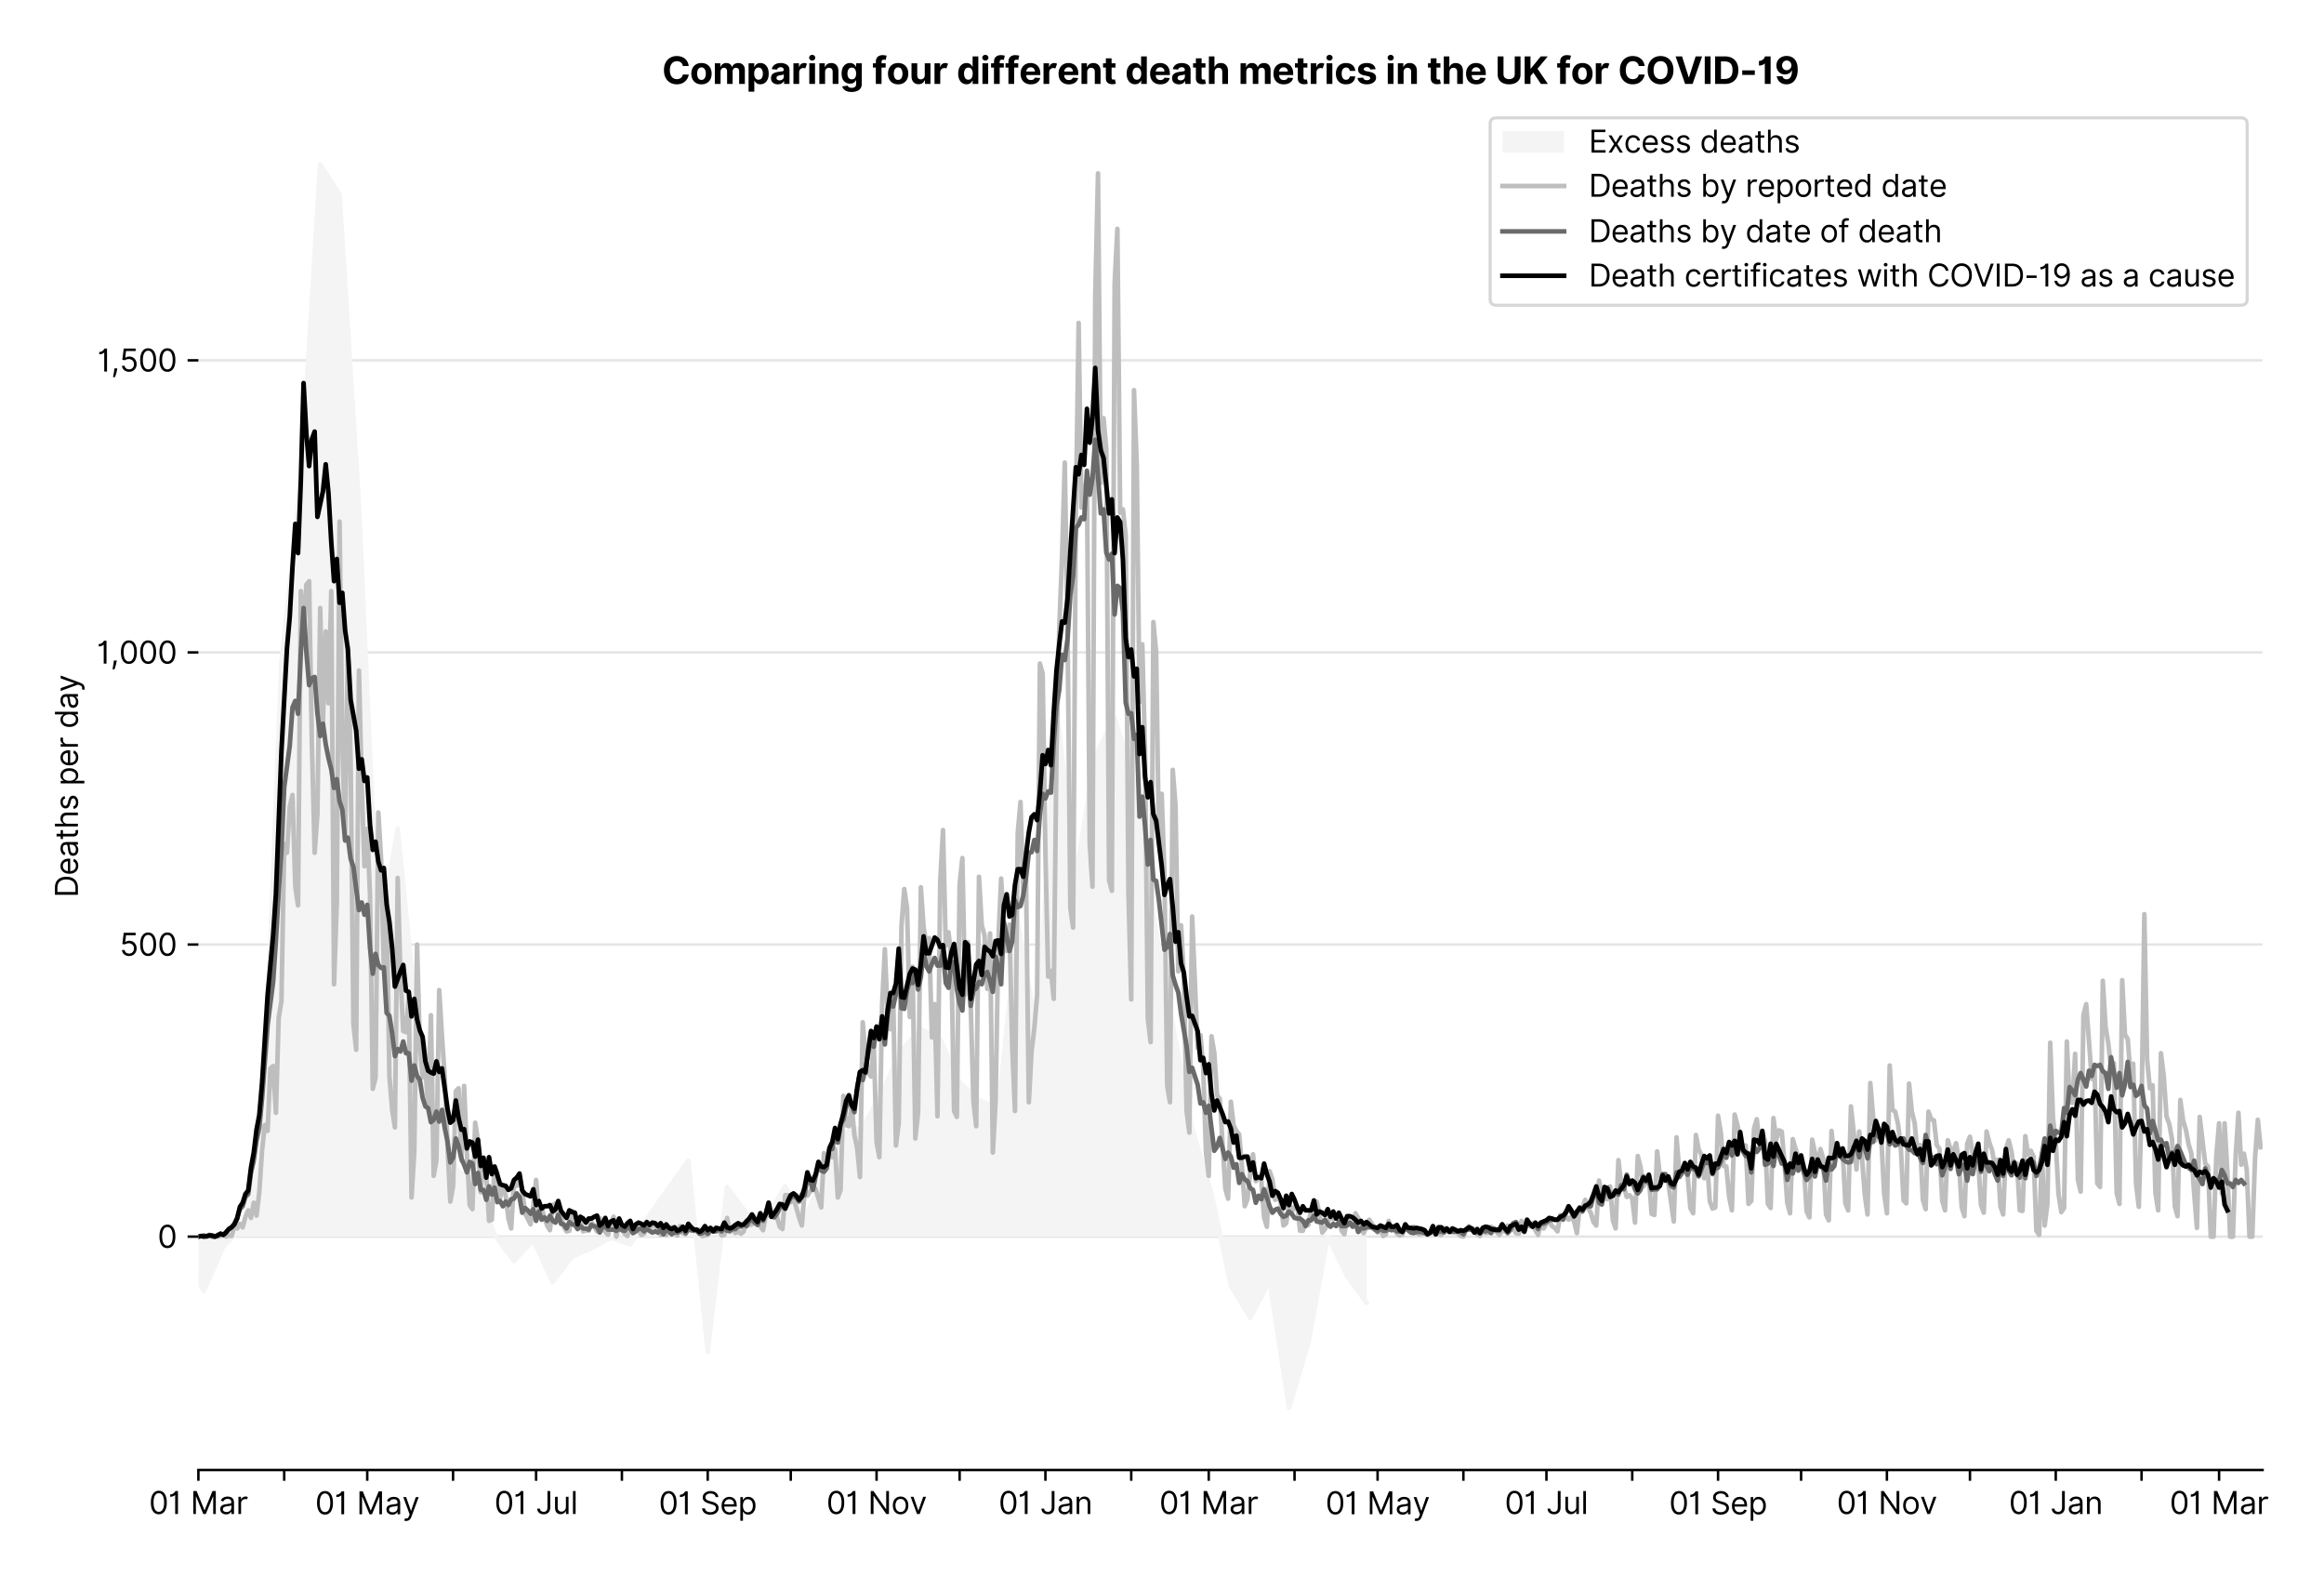 <?xml version="1.0" encoding="utf-8" standalone="no"?>
<!DOCTYPE svg PUBLIC "-//W3C//DTD SVG 1.1//EN"
  "http://www.w3.org/Graphics/SVG/1.1/DTD/svg11.dtd">
<svg xmlns:xlink="http://www.w3.org/1999/xlink" viewBox="0 0 753.88 511.234" xmlns="http://www.w3.org/2000/svg" version="1.1">
 <defs>
  <style type="text/css">*{stroke-linejoin: round; stroke-linecap: butt}</style>
 </defs>
 <g id="figure_1">
  <g id="patch_1">
   <path d="M 0 511.234 
L 753.88 511.234 
L 753.88 0 
L 0 0 
z
" style="fill: #ffffff"/>
  </g>
  <g id="axes_1">
   <g id="patch_2">
    <path d="M 64.356 476.745 
L 733.956 476.745 
L 733.956 33.225 
L 64.356 33.225 
z
" style="fill: #ffffff"/>
   </g>
   <g id="matplotlib.axis_1">
    <g id="xtick_1">
     <g id="line2d_1">
      <defs>
       <path id="mf903f3b036" d="M 0 0 
L 0 3.5 
" style="stroke: #000000; stroke-width: 0.8"/>
      </defs>
      <g>
       <use xlink:href="#mf903f3b036" x="64.356" y="476.745" style="stroke: #000000; stroke-width: 0.8"/>
      </g>
     </g>
     <g id="text_1">
      <!-- 01 Mar -->
      <g transform="translate(48.32 491.018)scale(0.1 -0.1)">
       <defs>
        <path id="Inter-Regular-30" d="M 2000 -64 
Q 1230 -64 806 561 
Q 382 1186 382 2327 
Q 382 3459 809 4088 
Q 1236 4718 2000 4718 
Q 2764 4718 3191 4088 
Q 3618 3459 3618 2327 
Q 3618 1186 3194 561 
Q 2771 -64 2000 -64 
z
M 2000 436 
Q 2509 436 2791 927 
Q 3073 1418 3073 2327 
Q 3073 3234 2789 3730 
Q 2505 4227 2000 4227 
Q 1496 4227 1211 3730 
Q 927 3234 927 2327 
Q 927 1418 1210 927 
Q 1493 436 2000 436 
z
" transform="scale(0.016)"/>
        <path id="Inter-Regular-31" d="M 1973 4655 
L 1973 0 
L 1409 0 
L 1409 3836 
L 1373 3836 
Q 1341 3773 1209 3692 
Q 1077 3611 868 3551 
Q 659 3491 391 3491 
L 391 3964 
Q 661 3964 859 4061 
Q 1057 4159 1190 4291 
Q 1323 4423 1392 4529 
Q 1461 4636 1473 4655 
L 1973 4655 
z
" transform="scale(0.016)"/>
        <path id="Inter-Regular-20" transform="scale(0.016)"/>
        <path id="Inter-Regular-4d" d="M 564 4655 
L 1236 4655 
L 2818 791 
L 2873 791 
L 4455 4655 
L 5127 4655 
L 5127 0 
L 4600 0 
L 4600 3536 
L 4555 3536 
L 3100 0 
L 2591 0 
L 1136 3536 
L 1091 3536 
L 1091 0 
L 564 0 
L 564 4655 
z
" transform="scale(0.016)"/>
        <path id="Inter-Regular-61" d="M 1518 -82 
Q 1186 -82 916 44 
Q 646 170 486 410 
Q 327 650 327 991 
Q 327 1291 445 1478 
Q 564 1666 761 1773 
Q 959 1880 1199 1933 
Q 1439 1986 1682 2018 
Q 2000 2059 2199 2080 
Q 2398 2102 2490 2154 
Q 2582 2207 2582 2336 
L 2582 2355 
Q 2582 2691 2399 2877 
Q 2216 3064 1846 3064 
Q 1461 3064 1243 2895 
Q 1025 2727 936 2536 
L 427 2718 
Q 564 3036 792 3214 
Q 1021 3393 1292 3464 
Q 1564 3536 1827 3536 
Q 1996 3536 2215 3496 
Q 2434 3457 2640 3334 
Q 2846 3211 2982 2963 
Q 3118 2716 3118 2300 
L 3118 0 
L 2582 0 
L 2582 473 
L 2555 473 
Q 2500 359 2373 229 
Q 2246 100 2034 9 
Q 1823 -82 1518 -82 
z
M 1600 400 
Q 1918 400 2137 525 
Q 2357 650 2469 847 
Q 2582 1045 2582 1264 
L 2582 1755 
Q 2548 1714 2433 1681 
Q 2318 1648 2169 1624 
Q 2021 1600 1881 1583 
Q 1741 1566 1655 1555 
Q 1446 1527 1265 1467 
Q 1084 1407 974 1287 
Q 864 1168 864 964 
Q 864 684 1072 542 
Q 1280 400 1600 400 
z
" transform="scale(0.016)"/>
        <path id="Inter-Regular-72" d="M 491 0 
L 491 3491 
L 1009 3491 
L 1009 2964 
L 1046 2964 
Q 1139 3223 1389 3384 
Q 1639 3545 1955 3545 
Q 2100 3545 2209 3511 
Q 2318 3477 2400 3418 
L 2218 2964 
Q 2161 2993 2085 3010 
Q 2009 3027 1909 3027 
Q 1527 3027 1277 2794 
Q 1027 2561 1027 2209 
L 1027 0 
L 491 0 
z
" transform="scale(0.016)"/>
       </defs>
       <use xlink:href="#Inter-Regular-30"/>
       <use xlink:href="#Inter-Regular-31" x="62.5"/>
       <use xlink:href="#Inter-Regular-20" x="106.676"/>
       <use xlink:href="#Inter-Regular-4d" x="134.801"/>
       <use xlink:href="#Inter-Regular-61" x="225.994"/>
       <use xlink:href="#Inter-Regular-72" x="282.386"/>
      </g>
     </g>
    </g>
    <g id="xtick_2">
     <g id="line2d_2">
      <g>
       <use xlink:href="#mf903f3b036" x="92.192" y="476.745" style="stroke: #000000; stroke-width: 0.8"/>
      </g>
     </g>
    </g>
    <g id="xtick_3">
     <g id="line2d_3">
      <g>
       <use xlink:href="#mf903f3b036" x="119.13" y="476.745" style="stroke: #000000; stroke-width: 0.8"/>
      </g>
     </g>
     <g id="text_2">
      <!-- 01 May -->
      <g transform="translate(102.227 491.117)scale(0.1 -0.1)">
       <defs>
        <path id="Inter-Regular-79" d="M 818 -1355 
Q 682 -1355 575 -1333 
Q 468 -1311 427 -1291 
L 564 -818 
Q 857 -893 1053 -814 
Q 1250 -736 1391 -345 
L 1509 -18 
L 218 3491 
L 800 3491 
L 1764 709 
L 1800 709 
L 2764 3491 
L 3346 3491 
L 1846 -564 
Q 1550 -1355 818 -1355 
z
" transform="scale(0.016)"/>
       </defs>
       <use xlink:href="#Inter-Regular-30"/>
       <use xlink:href="#Inter-Regular-31" x="62.5"/>
       <use xlink:href="#Inter-Regular-20" x="106.676"/>
       <use xlink:href="#Inter-Regular-4d" x="134.801"/>
       <use xlink:href="#Inter-Regular-61" x="225.994"/>
       <use xlink:href="#Inter-Regular-79" x="282.386"/>
      </g>
     </g>
    </g>
    <g id="xtick_4">
     <g id="line2d_4">
      <g>
       <use xlink:href="#mf903f3b036" x="146.966" y="476.745" style="stroke: #000000; stroke-width: 0.8"/>
      </g>
     </g>
    </g>
    <g id="xtick_5">
     <g id="line2d_5">
      <g>
       <use xlink:href="#mf903f3b036" x="173.903" y="476.745" style="stroke: #000000; stroke-width: 0.8"/>
      </g>
     </g>
     <g id="text_3">
      <!-- 01 Jul -->
      <g transform="translate(160.36 491.018)scale(0.1 -0.1)">
       <defs>
        <path id="Inter-Regular-4a" d="M 2346 4655 
L 2909 4655 
L 2909 1327 
Q 2909 657 2549 296 
Q 2189 -64 1582 -64 
Q 1200 -64 902 76 
Q 605 216 434 475 
Q 264 734 264 1091 
L 818 1091 
Q 818 795 1034 615 
Q 1250 436 1582 436 
Q 1948 436 2147 664 
Q 2346 893 2346 1327 
L 2346 4655 
z
" transform="scale(0.016)"/>
        <path id="Inter-Regular-75" d="M 2691 1427 
L 2691 3491 
L 3227 3491 
L 3227 0 
L 2691 0 
L 2691 591 
L 2655 591 
Q 2532 325 2273 140 
Q 2014 -45 1618 -45 
Q 1127 -45 809 280 
Q 491 605 491 1273 
L 491 3491 
L 1027 3491 
L 1027 1309 
Q 1027 927 1242 700 
Q 1457 473 1791 473 
Q 1991 473 2199 575 
Q 2407 677 2549 888 
Q 2691 1100 2691 1427 
z
" transform="scale(0.016)"/>
        <path id="Inter-Regular-6c" d="M 1027 4655 
L 1027 0 
L 491 0 
L 491 4655 
L 1027 4655 
z
" transform="scale(0.016)"/>
       </defs>
       <use xlink:href="#Inter-Regular-30"/>
       <use xlink:href="#Inter-Regular-31" x="62.5"/>
       <use xlink:href="#Inter-Regular-20" x="106.676"/>
       <use xlink:href="#Inter-Regular-4a" x="134.801"/>
       <use xlink:href="#Inter-Regular-75" x="189.063"/>
       <use xlink:href="#Inter-Regular-6c" x="247.159"/>
      </g>
     </g>
    </g>
    <g id="xtick_6">
     <g id="line2d_6">
      <g>
       <use xlink:href="#mf903f3b036" x="201.739" y="476.745" style="stroke: #000000; stroke-width: 0.8"/>
      </g>
     </g>
    </g>
    <g id="xtick_7">
     <g id="line2d_7">
      <g>
       <use xlink:href="#mf903f3b036" x="229.575" y="476.745" style="stroke: #000000; stroke-width: 0.8"/>
      </g>
     </g>
     <g id="text_4">
      <!-- 01 Sep -->
      <g transform="translate(213.687 491.117)scale(0.1 -0.1)">
       <defs>
        <path id="Inter-Regular-53" d="M 3109 3491 
Q 3068 3836 2777 4027 
Q 2486 4218 2064 4218 
Q 1600 4218 1318 3999 
Q 1036 3780 1036 3445 
Q 1036 3195 1189 3042 
Q 1343 2889 1553 2803 
Q 1764 2718 1936 2673 
L 2409 2545 
Q 2591 2498 2815 2414 
Q 3039 2330 3244 2185 
Q 3450 2041 3584 1816 
Q 3718 1591 3718 1264 
Q 3718 886 3521 581 
Q 3325 277 2949 97 
Q 2573 -82 2036 -82 
Q 1286 -82 845 272 
Q 405 627 364 1200 
L 946 1200 
Q 968 936 1124 764 
Q 1280 593 1519 510 
Q 1759 427 2036 427 
Q 2359 427 2616 533 
Q 2873 639 3023 828 
Q 3173 1018 3173 1273 
Q 3173 1505 3043 1650 
Q 2914 1795 2702 1886 
Q 2491 1977 2246 2045 
L 1673 2209 
Q 1127 2366 809 2657 
Q 491 2948 491 3418 
Q 491 3809 703 4101 
Q 916 4393 1276 4555 
Q 1636 4718 2082 4718 
Q 2532 4718 2882 4558 
Q 3232 4398 3437 4120 
Q 3643 3843 3655 3491 
L 3109 3491 
z
" transform="scale(0.016)"/>
        <path id="Inter-Regular-65" d="M 1955 -73 
Q 1450 -73 1085 151 
Q 721 375 524 778 
Q 327 1182 327 1718 
Q 327 2255 524 2665 
Q 721 3075 1074 3305 
Q 1427 3536 1900 3536 
Q 2173 3536 2439 3445 
Q 2705 3355 2923 3151 
Q 3141 2948 3270 2614 
Q 3400 2280 3400 1791 
L 3400 1564 
L 866 1564 
Q 884 1005 1183 707 
Q 1482 409 1955 409 
Q 2271 409 2498 545 
Q 2725 682 2827 955 
L 3346 809 
Q 3223 414 2854 170 
Q 2486 -73 1955 -73 
z
M 866 2027 
L 2855 2027 
Q 2855 2470 2595 2762 
Q 2336 3055 1900 3055 
Q 1593 3055 1368 2911 
Q 1143 2768 1013 2533 
Q 884 2298 866 2027 
z
" transform="scale(0.016)"/>
        <path id="Inter-Regular-70" d="M 491 -1309 
L 491 3491 
L 1009 3491 
L 1009 2936 
L 1073 2936 
Q 1132 3027 1237 3169 
Q 1343 3311 1542 3423 
Q 1741 3536 2082 3536 
Q 2523 3536 2859 3315 
Q 3196 3095 3384 2690 
Q 3573 2286 3573 1736 
Q 3573 1182 3384 776 
Q 3196 370 2861 148 
Q 2527 -73 2091 -73 
Q 1755 -73 1552 39 
Q 1350 152 1241 296 
Q 1132 441 1073 536 
L 1027 536 
L 1027 -1309 
L 491 -1309 
z
M 1018 1745 
Q 1018 1152 1276 780 
Q 1534 409 2018 409 
Q 2355 409 2581 587 
Q 2807 766 2921 1069 
Q 3036 1373 3036 1745 
Q 3036 2114 2923 2410 
Q 2811 2707 2585 2881 
Q 2359 3055 2018 3055 
Q 1527 3055 1272 2693 
Q 1018 2332 1018 1745 
z
" transform="scale(0.016)"/>
       </defs>
       <use xlink:href="#Inter-Regular-30"/>
       <use xlink:href="#Inter-Regular-31" x="62.5"/>
       <use xlink:href="#Inter-Regular-20" x="106.676"/>
       <use xlink:href="#Inter-Regular-53" x="134.801"/>
       <use xlink:href="#Inter-Regular-65" x="198.58"/>
       <use xlink:href="#Inter-Regular-70" x="256.818"/>
      </g>
     </g>
    </g>
    <g id="xtick_8">
     <g id="line2d_8">
      <g>
       <use xlink:href="#mf903f3b036" x="256.513" y="476.745" style="stroke: #000000; stroke-width: 0.8"/>
      </g>
     </g>
    </g>
    <g id="xtick_9">
     <g id="line2d_9">
      <g>
       <use xlink:href="#mf903f3b036" x="284.348" y="476.745" style="stroke: #000000; stroke-width: 0.8"/>
      </g>
     </g>
     <g id="text_5">
      <!-- 01 Nov -->
      <g transform="translate(268.077 491.018)scale(0.1 -0.1)">
       <defs>
        <path id="Inter-Regular-4e" d="M 4255 4655 
L 4255 0 
L 3709 0 
L 1173 3655 
L 1127 3655 
L 1127 0 
L 564 0 
L 564 4655 
L 1109 4655 
L 3655 991 
L 3700 991 
L 3700 4655 
L 4255 4655 
z
" transform="scale(0.016)"/>
        <path id="Inter-Regular-6f" d="M 1909 -73 
Q 1436 -73 1080 152 
Q 725 377 526 781 
Q 327 1186 327 1727 
Q 327 2273 526 2679 
Q 725 3086 1080 3311 
Q 1436 3536 1909 3536 
Q 2382 3536 2737 3311 
Q 3093 3086 3292 2679 
Q 3491 2273 3491 1727 
Q 3491 1186 3292 781 
Q 3093 377 2737 152 
Q 2382 -73 1909 -73 
z
M 1909 409 
Q 2268 409 2500 593 
Q 2732 777 2843 1077 
Q 2955 1377 2955 1727 
Q 2955 2077 2843 2379 
Q 2732 2682 2500 2868 
Q 2268 3055 1909 3055 
Q 1550 3055 1318 2868 
Q 1086 2682 975 2379 
Q 864 2077 864 1727 
Q 864 1377 975 1077 
Q 1086 777 1318 593 
Q 1550 409 1909 409 
z
" transform="scale(0.016)"/>
        <path id="Inter-Regular-76" d="M 3346 3491 
L 2055 0 
L 1509 0 
L 218 3491 
L 800 3491 
L 1764 709 
L 1800 709 
L 2764 3491 
L 3346 3491 
z
" transform="scale(0.016)"/>
       </defs>
       <use xlink:href="#Inter-Regular-30"/>
       <use xlink:href="#Inter-Regular-31" x="62.5"/>
       <use xlink:href="#Inter-Regular-20" x="106.676"/>
       <use xlink:href="#Inter-Regular-4e" x="134.801"/>
       <use xlink:href="#Inter-Regular-6f" x="210.085"/>
       <use xlink:href="#Inter-Regular-76" x="269.744"/>
      </g>
     </g>
    </g>
    <g id="xtick_10">
     <g id="line2d_10">
      <g>
       <use xlink:href="#mf903f3b036" x="311.286" y="476.745" style="stroke: #000000; stroke-width: 0.8"/>
      </g>
     </g>
    </g>
    <g id="xtick_11">
     <g id="line2d_11">
      <g>
       <use xlink:href="#mf903f3b036" x="339.122" y="476.745" style="stroke: #000000; stroke-width: 0.8"/>
      </g>
     </g>
     <g id="text_6">
      <!-- 01 Jan -->
      <g transform="translate(323.923 491.018)scale(0.1 -0.1)">
       <defs>
        <path id="Inter-Regular-6e" d="M 1027 2100 
L 1027 0 
L 491 0 
L 491 3491 
L 1009 3491 
L 1009 2945 
L 1055 2945 
Q 1177 3211 1427 3373 
Q 1677 3536 2073 3536 
Q 2602 3536 2928 3211 
Q 3255 2886 3255 2218 
L 3255 0 
L 2718 0 
L 2718 2182 
Q 2718 2593 2504 2824 
Q 2291 3055 1918 3055 
Q 1534 3055 1280 2806 
Q 1027 2557 1027 2100 
z
" transform="scale(0.016)"/>
       </defs>
       <use xlink:href="#Inter-Regular-30"/>
       <use xlink:href="#Inter-Regular-31" x="62.5"/>
       <use xlink:href="#Inter-Regular-20" x="106.676"/>
       <use xlink:href="#Inter-Regular-4a" x="134.801"/>
       <use xlink:href="#Inter-Regular-61" x="189.063"/>
       <use xlink:href="#Inter-Regular-6e" x="245.455"/>
      </g>
     </g>
    </g>
    <g id="xtick_12">
     <g id="line2d_12">
      <g>
       <use xlink:href="#mf903f3b036" x="366.958" y="476.745" style="stroke: #000000; stroke-width: 0.8"/>
      </g>
     </g>
    </g>
    <g id="xtick_13">
     <g id="line2d_13">
      <g>
       <use xlink:href="#mf903f3b036" x="392.1" y="476.745" style="stroke: #000000; stroke-width: 0.8"/>
      </g>
     </g>
     <g id="text_7">
      <!-- 01 Mar -->
      <g transform="translate(376.063 491.018)scale(0.1 -0.1)">
       <use xlink:href="#Inter-Regular-30"/>
       <use xlink:href="#Inter-Regular-31" x="62.5"/>
       <use xlink:href="#Inter-Regular-20" x="106.676"/>
       <use xlink:href="#Inter-Regular-4d" x="134.801"/>
       <use xlink:href="#Inter-Regular-61" x="225.994"/>
       <use xlink:href="#Inter-Regular-72" x="282.386"/>
      </g>
     </g>
    </g>
    <g id="xtick_14">
     <g id="line2d_14">
      <g>
       <use xlink:href="#mf903f3b036" x="419.935" y="476.745" style="stroke: #000000; stroke-width: 0.8"/>
      </g>
     </g>
    </g>
    <g id="xtick_15">
     <g id="line2d_15">
      <g>
       <use xlink:href="#mf903f3b036" x="446.873" y="476.745" style="stroke: #000000; stroke-width: 0.8"/>
      </g>
     </g>
     <g id="text_8">
      <!-- 01 May -->
      <g transform="translate(429.97 491.117)scale(0.1 -0.1)">
       <use xlink:href="#Inter-Regular-30"/>
       <use xlink:href="#Inter-Regular-31" x="62.5"/>
       <use xlink:href="#Inter-Regular-20" x="106.676"/>
       <use xlink:href="#Inter-Regular-4d" x="134.801"/>
       <use xlink:href="#Inter-Regular-61" x="225.994"/>
       <use xlink:href="#Inter-Regular-79" x="282.386"/>
      </g>
     </g>
    </g>
    <g id="xtick_16">
     <g id="line2d_16">
      <g>
       <use xlink:href="#mf903f3b036" x="474.709" y="476.745" style="stroke: #000000; stroke-width: 0.8"/>
      </g>
     </g>
    </g>
    <g id="xtick_17">
     <g id="line2d_17">
      <g>
       <use xlink:href="#mf903f3b036" x="501.647" y="476.745" style="stroke: #000000; stroke-width: 0.8"/>
      </g>
     </g>
     <g id="text_9">
      <!-- 01 Jul -->
      <g transform="translate(488.103 491.018)scale(0.1 -0.1)">
       <use xlink:href="#Inter-Regular-30"/>
       <use xlink:href="#Inter-Regular-31" x="62.5"/>
       <use xlink:href="#Inter-Regular-20" x="106.676"/>
       <use xlink:href="#Inter-Regular-4a" x="134.801"/>
       <use xlink:href="#Inter-Regular-75" x="189.063"/>
       <use xlink:href="#Inter-Regular-6c" x="247.159"/>
      </g>
     </g>
    </g>
    <g id="xtick_18">
     <g id="line2d_18">
      <g>
       <use xlink:href="#mf903f3b036" x="529.482" y="476.745" style="stroke: #000000; stroke-width: 0.8"/>
      </g>
     </g>
    </g>
    <g id="xtick_19">
     <g id="line2d_19">
      <g>
       <use xlink:href="#mf903f3b036" x="557.318" y="476.745" style="stroke: #000000; stroke-width: 0.8"/>
      </g>
     </g>
     <g id="text_10">
      <!-- 01 Sep -->
      <g transform="translate(541.431 491.117)scale(0.1 -0.1)">
       <use xlink:href="#Inter-Regular-30"/>
       <use xlink:href="#Inter-Regular-31" x="62.5"/>
       <use xlink:href="#Inter-Regular-20" x="106.676"/>
       <use xlink:href="#Inter-Regular-53" x="134.801"/>
       <use xlink:href="#Inter-Regular-65" x="198.58"/>
       <use xlink:href="#Inter-Regular-70" x="256.818"/>
      </g>
     </g>
    </g>
    <g id="xtick_20">
     <g id="line2d_20">
      <g>
       <use xlink:href="#mf903f3b036" x="584.256" y="476.745" style="stroke: #000000; stroke-width: 0.8"/>
      </g>
     </g>
    </g>
    <g id="xtick_21">
     <g id="line2d_21">
      <g>
       <use xlink:href="#mf903f3b036" x="612.092" y="476.745" style="stroke: #000000; stroke-width: 0.8"/>
      </g>
     </g>
     <g id="text_11">
      <!-- 01 Nov -->
      <g transform="translate(595.821 491.018)scale(0.1 -0.1)">
       <use xlink:href="#Inter-Regular-30"/>
       <use xlink:href="#Inter-Regular-31" x="62.5"/>
       <use xlink:href="#Inter-Regular-20" x="106.676"/>
       <use xlink:href="#Inter-Regular-4e" x="134.801"/>
       <use xlink:href="#Inter-Regular-6f" x="210.085"/>
       <use xlink:href="#Inter-Regular-76" x="269.744"/>
      </g>
     </g>
    </g>
    <g id="xtick_22">
     <g id="line2d_22">
      <g>
       <use xlink:href="#mf903f3b036" x="639.03" y="476.745" style="stroke: #000000; stroke-width: 0.8"/>
      </g>
     </g>
    </g>
    <g id="xtick_23">
     <g id="line2d_23">
      <g>
       <use xlink:href="#mf903f3b036" x="666.865" y="476.745" style="stroke: #000000; stroke-width: 0.8"/>
      </g>
     </g>
     <g id="text_12">
      <!-- 01 Jan -->
      <g transform="translate(651.666 491.018)scale(0.1 -0.1)">
       <use xlink:href="#Inter-Regular-30"/>
       <use xlink:href="#Inter-Regular-31" x="62.5"/>
       <use xlink:href="#Inter-Regular-20" x="106.676"/>
       <use xlink:href="#Inter-Regular-4a" x="134.801"/>
       <use xlink:href="#Inter-Regular-61" x="189.063"/>
       <use xlink:href="#Inter-Regular-6e" x="245.455"/>
      </g>
     </g>
    </g>
    <g id="xtick_24">
     <g id="line2d_24">
      <g>
       <use xlink:href="#mf903f3b036" x="694.701" y="476.745" style="stroke: #000000; stroke-width: 0.8"/>
      </g>
     </g>
    </g>
    <g id="xtick_25">
     <g id="line2d_25">
      <g>
       <use xlink:href="#mf903f3b036" x="719.843" y="476.745" style="stroke: #000000; stroke-width: 0.8"/>
      </g>
     </g>
     <g id="text_13">
      <!-- 01 Mar -->
      <g transform="translate(703.806 491.018)scale(0.1 -0.1)">
       <use xlink:href="#Inter-Regular-30"/>
       <use xlink:href="#Inter-Regular-31" x="62.5"/>
       <use xlink:href="#Inter-Regular-20" x="106.676"/>
       <use xlink:href="#Inter-Regular-4d" x="134.801"/>
       <use xlink:href="#Inter-Regular-61" x="225.994"/>
       <use xlink:href="#Inter-Regular-72" x="282.386"/>
      </g>
     </g>
    </g>
   </g>
   <g id="matplotlib.axis_2">
    <g id="ytick_1">
     <g id="line2d_26">
      <path d="M 64.356 401.069 
L 733.956 401.069 
" clip-path="url(#p92fec86d35)" style="fill: none; stroke: #e5e5e5; stroke-width: 0.8; stroke-linecap: square"/>
     </g>
     <g id="line2d_27">
      <defs>
       <path id="maa57afdf08" d="M 0 0 
L -3.5 0 
" style="stroke: #000000; stroke-width: 0.8"/>
      </defs>
      <g>
       <use xlink:href="#maa57afdf08" x="64.356" y="401.069" style="stroke: #000000; stroke-width: 0.8"/>
      </g>
     </g>
     <g id="text_14">
      <!-- 0 -->
      <g transform="translate(51.106 404.706)scale(0.1 -0.1)">
       <use xlink:href="#Inter-Regular-30"/>
      </g>
     </g>
    </g>
    <g id="ytick_2">
     <g id="line2d_28">
      <path d="M 64.356 306.332 
L 733.956 306.332 
" clip-path="url(#p92fec86d35)" style="fill: none; stroke: #e5e5e5; stroke-width: 0.8; stroke-linecap: square"/>
     </g>
     <g id="line2d_29">
      <g>
       <use xlink:href="#maa57afdf08" x="64.356" y="306.332" style="stroke: #000000; stroke-width: 0.8"/>
      </g>
     </g>
     <g id="text_15">
      <!-- 500 -->
      <g transform="translate(38.777 309.969)scale(0.1 -0.1)">
       <defs>
        <path id="Inter-Regular-35" d="M 1936 -64 
Q 1536 -64 1216 95 
Q 896 255 702 532 
Q 509 809 491 1164 
L 1036 1164 
Q 1068 848 1324 642 
Q 1580 436 1936 436 
Q 2223 436 2447 570 
Q 2671 705 2799 940 
Q 2927 1175 2927 1473 
Q 2927 1777 2794 2017 
Q 2661 2257 2429 2395 
Q 2198 2534 1900 2536 
Q 1686 2539 1461 2472 
Q 1236 2405 1091 2300 
L 564 2364 
L 846 4655 
L 3264 4655 
L 3264 4155 
L 1318 4155 
L 1155 2782 
L 1182 2782 
Q 1325 2895 1541 2970 
Q 1757 3045 1991 3045 
Q 2418 3045 2753 2842 
Q 3089 2639 3281 2286 
Q 3473 1934 3473 1482 
Q 3473 1036 3274 687 
Q 3075 339 2727 137 
Q 2380 -64 1936 -64 
z
" transform="scale(0.016)"/>
       </defs>
       <use xlink:href="#Inter-Regular-35"/>
       <use xlink:href="#Inter-Regular-30" x="60.795"/>
       <use xlink:href="#Inter-Regular-30" x="123.295"/>
      </g>
     </g>
    </g>
    <g id="ytick_3">
     <g id="line2d_30">
      <path d="M 64.356 211.596 
L 733.956 211.596 
" clip-path="url(#p92fec86d35)" style="fill: none; stroke: #e5e5e5; stroke-width: 0.8; stroke-linecap: square"/>
     </g>
     <g id="line2d_31">
      <g>
       <use xlink:href="#maa57afdf08" x="64.356" y="211.596" style="stroke: #000000; stroke-width: 0.8"/>
      </g>
     </g>
     <g id="text_16">
      <!-- 1,000 -->
      <g transform="translate(31.391 215.232)scale(0.1 -0.1)">
       <defs>
        <path id="Inter-Regular-2c" d="M 1291 636 
L 1255 391 
Q 1216 132 1137 -163 
Q 1059 -459 975 -720 
Q 891 -982 836 -1136 
L 427 -1136 
Q 457 -991 504 -752 
Q 552 -514 601 -219 
Q 650 75 682 382 
L 709 636 
L 1291 636 
z
" transform="scale(0.016)"/>
       </defs>
       <use xlink:href="#Inter-Regular-31"/>
       <use xlink:href="#Inter-Regular-2c" x="44.176"/>
       <use xlink:href="#Inter-Regular-30" x="72.159"/>
       <use xlink:href="#Inter-Regular-30" x="134.659"/>
       <use xlink:href="#Inter-Regular-30" x="197.159"/>
      </g>
     </g>
    </g>
    <g id="ytick_4">
     <g id="line2d_32">
      <path d="M 64.356 116.859 
L 733.956 116.859 
" clip-path="url(#p92fec86d35)" style="fill: none; stroke: #e5e5e5; stroke-width: 0.8; stroke-linecap: square"/>
     </g>
     <g id="line2d_33">
      <g>
       <use xlink:href="#maa57afdf08" x="64.356" y="116.859" style="stroke: #000000; stroke-width: 0.8"/>
      </g>
     </g>
     <g id="text_17">
      <!-- 1,500 -->
      <g transform="translate(31.561 120.495)scale(0.1 -0.1)">
       <use xlink:href="#Inter-Regular-31"/>
       <use xlink:href="#Inter-Regular-2c" x="44.176"/>
       <use xlink:href="#Inter-Regular-35" x="72.159"/>
       <use xlink:href="#Inter-Regular-30" x="132.955"/>
       <use xlink:href="#Inter-Regular-30" x="195.455"/>
      </g>
     </g>
    </g>
    <g id="text_18">
     <!-- Deaths per day -->
     <g transform="translate(25.273 291.094)rotate(-90)scale(0.1 -0.1)">
      <defs>
       <path id="Inter-Regular-44" d="M 2000 0 
L 564 0 
L 564 4655 
L 2064 4655 
Q 2741 4655 3223 4376 
Q 3705 4098 3961 3578 
Q 4218 3059 4218 2336 
Q 4218 1609 3959 1085 
Q 3700 561 3204 280 
Q 2709 0 2000 0 
z
M 1127 500 
L 1964 500 
Q 2830 500 3251 992 
Q 3673 1484 3673 2336 
Q 3673 3182 3259 3668 
Q 2846 4155 2027 4155 
L 1127 4155 
L 1127 500 
z
" transform="scale(0.016)"/>
       <path id="Inter-Regular-74" d="M 2009 3491 
L 2009 3036 
L 1264 3036 
L 1264 1000 
Q 1264 773 1331 660 
Q 1398 548 1503 510 
Q 1609 473 1727 473 
Q 1816 473 1873 483 
Q 1930 493 1964 500 
L 2073 18 
Q 2018 -2 1920 -23 
Q 1823 -45 1673 -45 
Q 1446 -45 1228 52 
Q 1011 150 869 350 
Q 727 550 727 855 
L 727 3036 
L 200 3036 
L 200 3491 
L 727 3491 
L 727 4327 
L 1264 4327 
L 1264 3491 
L 2009 3491 
z
" transform="scale(0.016)"/>
       <path id="Inter-Regular-68" d="M 1027 2100 
L 1027 0 
L 491 0 
L 491 4655 
L 1027 4655 
L 1027 2945 
L 1073 2945 
Q 1196 3216 1442 3376 
Q 1689 3536 2100 3536 
Q 2636 3536 2963 3213 
Q 3291 2891 3291 2218 
L 3291 0 
L 2755 0 
L 2755 2182 
Q 2755 2598 2540 2826 
Q 2325 3055 1946 3055 
Q 1548 3055 1287 2806 
Q 1027 2557 1027 2100 
z
" transform="scale(0.016)"/>
       <path id="Inter-Regular-73" d="M 2964 2709 
L 2482 2573 
Q 2411 2755 2245 2914 
Q 2080 3073 1727 3073 
Q 1407 3073 1194 2926 
Q 982 2780 982 2555 
Q 982 2355 1127 2239 
Q 1273 2123 1582 2045 
L 2100 1918 
Q 3027 1691 3027 973 
Q 3027 673 2855 436 
Q 2684 200 2377 63 
Q 2071 -73 1664 -73 
Q 1130 -73 780 159 
Q 430 391 336 836 
L 846 964 
Q 989 400 1655 400 
Q 2030 400 2251 560 
Q 2473 720 2473 945 
Q 2473 1316 1955 1436 
L 1373 1573 
Q 893 1686 669 1926 
Q 446 2166 446 2527 
Q 446 2823 613 3050 
Q 780 3277 1069 3406 
Q 1359 3536 1727 3536 
Q 2246 3536 2542 3309 
Q 2839 3082 2964 2709 
z
" transform="scale(0.016)"/>
       <path id="Inter-Regular-64" d="M 1809 -73 
Q 1373 -73 1039 148 
Q 705 370 516 776 
Q 327 1182 327 1736 
Q 327 2286 516 2690 
Q 705 3095 1041 3315 
Q 1377 3536 1818 3536 
Q 2159 3536 2358 3423 
Q 2557 3311 2662 3169 
Q 2768 3027 2827 2936 
L 2873 2936 
L 2873 4655 
L 3409 4655 
L 3409 0 
L 2891 0 
L 2891 536 
L 2827 536 
Q 2768 441 2659 296 
Q 2550 152 2348 39 
Q 2146 -73 1809 -73 
z
M 1882 409 
Q 2366 409 2624 780 
Q 2882 1152 2882 1745 
Q 2882 2332 2627 2693 
Q 2373 3055 1882 3055 
Q 1541 3055 1315 2881 
Q 1089 2707 976 2410 
Q 864 2114 864 1745 
Q 864 1373 978 1069 
Q 1093 766 1319 587 
Q 1546 409 1882 409 
z
" transform="scale(0.016)"/>
      </defs>
      <use xlink:href="#Inter-Regular-44"/>
      <use xlink:href="#Inter-Regular-65" x="71.875"/>
      <use xlink:href="#Inter-Regular-61" x="130.114"/>
      <use xlink:href="#Inter-Regular-74" x="186.506"/>
      <use xlink:href="#Inter-Regular-68" x="222.869"/>
      <use xlink:href="#Inter-Regular-73" x="281.96"/>
      <use xlink:href="#Inter-Regular-20" x="334.233"/>
      <use xlink:href="#Inter-Regular-70" x="362.358"/>
      <use xlink:href="#Inter-Regular-65" x="423.296"/>
      <use xlink:href="#Inter-Regular-72" x="481.534"/>
      <use xlink:href="#Inter-Regular-20" x="519.886"/>
      <use xlink:href="#Inter-Regular-64" x="548.011"/>
      <use xlink:href="#Inter-Regular-61" x="610.085"/>
      <use xlink:href="#Inter-Regular-79" x="666.477"/>
     </g>
    </g>
   </g>
   <g id="PolyCollection_1">
    <path d="M 9.583 401.069 
L 9.583 401.069 
L 15.868 401.069 
L 22.154 401.069 
L 28.439 401.069 
L 34.725 401.069 
L 41.01 401.069 
L 47.296 401.069 
L 53.581 401.069 
L 59.867 401.069 
L 66.152 401.069 
L 72.438 401.069 
L 78.723 401.069 
L 85.009 401.069 
L 91.294 401.069 
L 97.58 401.069 
L 103.865 401.069 
L 110.151 401.069 
L 116.436 401.069 
L 122.722 401.069 
L 129.007 401.069 
L 135.292 401.069 
L 141.578 401.069 
L 147.863 401.069 
L 154.149 401.069 
L 160.434 401.069 
L 166.72 401.069 
L 173.005 401.069 
L 179.291 401.069 
L 185.576 401.069 
L 191.862 401.069 
L 198.147 401.069 
L 204.433 401.069 
L 210.718 401.069 
L 217.004 401.069 
L 223.289 401.069 
L 229.575 401.069 
L 235.86 401.069 
L 242.146 401.069 
L 248.431 401.069 
L 254.717 401.069 
L 261.002 401.069 
L 267.288 401.069 
L 273.573 401.069 
L 279.859 401.069 
L 286.144 401.069 
L 292.43 401.069 
L 298.715 401.069 
L 305.001 401.069 
L 311.286 401.069 
L 317.572 401.069 
L 323.857 401.069 
L 330.143 401.069 
L 336.428 401.069 
L 342.714 401.069 
L 348.999 401.069 
L 355.285 401.069 
L 361.57 401.069 
L 367.856 401.069 
L 374.141 401.069 
L 380.427 401.069 
L 386.712 401.069 
L 392.998 401.069 
L 399.283 401.069 
L 405.569 401.069 
L 411.854 401.069 
L 418.14 401.069 
L 424.425 401.069 
L 430.71 401.069 
L 436.996 401.069 
L 443.281 401.069 
L 443.281 401.069 
L 443.281 422.48 
L 436.996 413.953 
L 430.71 401.069 
L 424.425 435.553 
L 418.14 456.585 
L 411.854 415.469 
L 405.569 427.406 
L 399.283 416.985 
L 392.998 387.048 
L 386.712 365.827 
L 380.427 332.101 
L 374.141 297.238 
L 367.856 253.469 
L 361.57 232.817 
L 355.285 245.132 
L 348.999 283.785 
L 342.714 229.785 
L 336.428 335.511 
L 330.143 298.753 
L 323.857 359.574 
L 317.572 356.732 
L 311.286 351.048 
L 305.001 337.027 
L 298.715 333.806 
L 292.43 340.627 
L 286.144 354.269 
L 279.859 365.638 
L 273.573 367.343 
L 267.288 380.985 
L 261.002 395.196 
L 254.717 384.774 
L 248.431 395.385 
L 242.146 393.49 
L 235.86 384.964 
L 229.575 438.396 
L 223.289 376.438 
L 217.004 385.153 
L 210.718 394.059 
L 204.433 403.532 
L 198.147 401.448 
L 191.862 404.859 
L 185.576 407.511 
L 179.291 415.848 
L 173.005 402.206 
L 166.72 409.027 
L 160.434 400.501 
L 154.149 384.585 
L 147.863 378.901 
L 141.578 351.048 
L 135.292 331.532 
L 129.007 268.817 
L 122.722 305.006 
L 116.436 163.659 
L 110.151 63.048 
L 103.865 53.385 
L 97.58 155.701 
L 91.294 214.817 
L 85.009 374.353 
L 78.723 397.848 
L 72.438 404.29 
L 66.152 418.69 
L 59.867 408.269 
L 53.581 419.827 
L 47.296 418.311 
L 41.01 422.29 
L 34.725 417.174 
L 28.439 424.185 
L 22.154 407.322 
L 15.868 392.543 
L 9.583 399.743 
z
" clip-path="url(#p92fec86d35)" style="fill: #f4f4f4"/>
   </g>
   <g id="line2d_34">
    <path d="M 9.583 399.743 
L 15.868 392.543 
L 22.154 407.322 
L 28.439 424.185 
L 34.725 417.174 
L 41.01 422.29 
L 47.296 418.311 
L 53.581 419.827 
L 59.867 408.269 
L 66.152 418.69 
L 72.438 404.29 
L 78.723 397.848 
L 85.009 374.353 
L 91.294 214.817 
L 97.58 155.701 
L 103.865 53.385 
L 110.151 63.048 
L 116.436 163.659 
L 122.722 305.006 
L 129.007 268.817 
L 135.292 331.532 
L 141.578 351.048 
L 147.863 378.901 
L 154.149 384.585 
L 160.434 400.501 
L 166.72 409.027 
L 173.005 402.206 
L 179.291 415.848 
L 185.576 407.511 
L 191.862 404.859 
L 198.147 401.448 
L 204.433 403.532 
L 210.718 394.059 
L 217.004 385.153 
L 223.289 376.438 
L 229.575 438.396 
L 235.86 384.964 
L 242.146 393.49 
L 248.431 395.385 
L 254.717 384.774 
L 261.002 395.196 
L 267.288 380.985 
L 273.573 367.343 
L 279.859 365.638 
L 286.144 354.269 
L 292.43 340.627 
L 298.715 333.806 
L 305.001 337.027 
L 311.286 351.048 
L 317.572 356.732 
L 323.857 359.574 
L 330.143 298.753 
L 336.428 335.511 
L 342.714 229.785 
L 348.999 283.785 
L 355.285 245.132 
L 361.57 232.817 
L 367.856 253.469 
L 374.141 297.238 
L 380.427 332.101 
L 386.712 365.827 
L 392.998 387.048 
L 399.283 416.985 
L 405.569 427.406 
L 411.854 415.469 
L 418.14 456.585 
L 424.425 435.553 
L 430.71 401.069 
L 436.996 413.953 
L 443.281 422.48 
" clip-path="url(#p92fec86d35)" style="fill: none; stroke: #f4f4f4; stroke-width: 1.5; stroke-linecap: square"/>
   </g>
   <g id="line2d_35">
    <path d="M 68.846 400.88 
L 69.744 400.88 
L 70.642 401.069 
L 71.54 400.88 
L 72.438 400.311 
L 73.336 401.069 
L 74.233 400.69 
L 75.131 400.88 
L 76.029 397.659 
L 76.927 398.417 
L 77.825 396.901 
L 78.723 398.038 
L 79.621 394.627 
L 80.519 392.543 
L 81.417 395.006 
L 82.315 390.08 
L 83.213 394.248 
L 84.111 386.669 
L 85.009 373.027 
L 85.906 364.88 
L 86.804 366.774 
L 87.702 346.501 
L 88.6 345.743 
L 89.498 360.901 
L 90.396 330.206 
L 91.294 324.711 
L 92.192 273.743 
L 93.09 276.585 
L 93.988 261.617 
L 94.886 257.827 
L 95.784 287.574 
L 96.682 293.638 
L 97.58 191.701 
L 98.477 205.911 
L 99.375 189.617 
L 100.273 188.48 
L 101.171 241.343 
L 102.069 276.585 
L 102.967 263.89 
L 103.865 197.196 
L 104.763 234.332 
L 105.661 204.774 
L 106.559 228.08 
L 107.457 191.701 
L 108.355 319.217 
L 109.253 293.069 
L 110.151 169.153 
L 111.048 240.585 
L 111.946 271.848 
L 112.844 209.701 
L 113.742 246.648 
L 114.64 332.101 
L 115.538 340.438 
L 116.436 217.469 
L 117.334 255.364 
L 118.232 280.943 
L 119.13 268.817 
L 120.028 290.417 
L 120.926 353.132 
L 121.824 349.532 
L 122.722 263.511 
L 123.619 278.48 
L 124.517 314.29 
L 125.415 291.364 
L 126.313 348.964 
L 127.211 359.953 
L 128.109 365.638 
L 129.007 284.732 
L 129.905 316.374 
L 130.803 334.374 
L 131.701 334.753 
L 132.599 323.196 
L 133.497 388.374 
L 134.395 373.406 
L 135.292 306.332 
L 136.19 338.922 
L 137.088 349.343 
L 137.986 345.932 
L 138.884 359.385 
L 139.782 329.259 
L 140.68 381.364 
L 141.578 376.248 
L 142.476 321.111 
L 143.374 336.08 
L 144.272 349.153 
L 145.17 371.89 
L 146.068 389.701 
L 146.966 384.774 
L 147.863 353.89 
L 148.761 352.943 
L 149.659 376.438 
L 150.557 352.185 
L 151.455 373.974 
L 152.353 390.838 
L 153.251 392.164 
L 154.149 364.122 
L 155.047 369.996 
L 155.945 386.669 
L 156.843 376.248 
L 157.741 380.796 
L 158.639 395.953 
L 159.537 395.574 
L 160.434 378.332 
L 161.332 380.227 
L 162.23 388.374 
L 163.128 385.153 
L 164.026 387.617 
L 164.924 395.196 
L 165.822 398.417 
L 166.72 383.259 
L 167.618 384.585 
L 168.516 382.311 
L 169.414 386.101 
L 170.312 393.49 
L 172.107 397.09 
L 173.005 391.027 
L 173.903 382.69 
L 174.801 393.301 
L 175.699 391.596 
L 176.597 395.006 
L 177.495 397.469 
L 178.393 398.985 
L 179.291 390.838 
L 180.189 390.269 
L 181.087 395.196 
L 181.985 394.627 
L 182.883 397.848 
L 183.781 399.364 
L 184.678 399.174 
L 185.576 392.732 
L 186.474 396.143 
L 187.372 396.522 
L 188.27 396.143 
L 189.168 399.364 
L 190.066 398.985 
L 190.964 399.174 
L 191.862 396.332 
L 193.658 399.364 
L 194.556 395.006 
L 195.454 398.227 
L 196.352 399.553 
L 197.249 400.501 
L 198.147 397.09 
L 199.045 394.627 
L 199.943 401.069 
L 200.841 397.28 
L 202.637 400.122 
L 203.535 400.88 
L 204.433 397.659 
L 205.331 398.417 
L 206.229 397.659 
L 207.127 398.796 
L 208.025 400.501 
L 208.923 400.122 
L 209.82 397.659 
L 210.718 398.606 
L 211.616 397.28 
L 212.514 397.659 
L 214.31 400.501 
L 215.208 400.122 
L 216.106 400.501 
L 217.004 398.796 
L 217.902 398.038 
L 218.8 399.932 
L 219.698 400.69 
L 220.596 397.659 
L 221.493 399.932 
L 222.391 400.311 
L 223.289 398.038 
L 224.187 398.038 
L 225.085 398.796 
L 225.983 399.364 
L 226.881 398.796 
L 227.779 400.88 
L 229.575 400.501 
L 230.473 399.174 
L 231.371 398.606 
L 232.269 399.174 
L 233.167 398.796 
L 234.064 400.69 
L 234.962 400.501 
L 235.86 395.006 
L 236.758 399.553 
L 237.656 398.417 
L 238.554 399.932 
L 239.452 399.364 
L 240.35 400.122 
L 241.248 399.364 
L 242.146 395.953 
L 243.044 397.28 
L 243.942 397.09 
L 244.84 395.953 
L 245.738 395.953 
L 246.635 397.659 
L 247.533 398.985 
L 248.431 394.059 
L 249.329 394.059 
L 250.227 393.49 
L 251.125 394.438 
L 252.023 394.627 
L 252.921 397.848 
L 253.819 398.606 
L 254.717 387.617 
L 255.615 387.617 
L 256.513 389.89 
L 257.411 388.564 
L 259.206 394.817 
L 260.104 397.469 
L 261.002 386.669 
L 261.9 387.806 
L 262.798 386.48 
L 263.696 384.585 
L 264.594 385.722 
L 266.39 391.596 
L 267.288 373.974 
L 268.186 375.111 
L 269.084 374.922 
L 269.982 375.301 
L 270.879 372.648 
L 271.777 388.374 
L 272.675 385.911 
L 273.573 355.406 
L 274.471 364.88 
L 275.369 365.259 
L 276.267 358.627 
L 277.165 368.101 
L 278.063 372.459 
L 278.961 381.743 
L 279.859 331.532 
L 280.757 342.332 
L 281.655 348.017 
L 282.553 349.153 
L 283.45 339.301 
L 284.348 370.374 
L 285.246 375.301 
L 286.144 325.848 
L 287.042 307.848 
L 287.94 329.448 
L 288.838 333.806 
L 289.736 322.817 
L 290.634 371.511 
L 291.532 364.311 
L 292.43 300.269 
L 293.328 288.332 
L 294.226 294.396 
L 295.124 329.827 
L 296.021 313.532 
L 296.919 369.238 
L 297.817 360.711 
L 298.715 287.764 
L 299.613 300.838 
L 300.511 306.143 
L 301.409 304.248 
L 302.307 336.459 
L 303.205 325.659 
L 304.103 362.038 
L 305.001 285.869 
L 305.899 269.196 
L 306.797 306.711 
L 307.694 302.353 
L 308.592 310.311 
L 309.49 360.332 
L 310.388 362.227 
L 311.286 286.817 
L 312.184 278.29 
L 313.082 322.627 
L 313.98 305.574 
L 314.878 325.848 
L 315.776 357.301 
L 316.674 365.259 
L 317.572 284.353 
L 318.47 300.08 
L 319.368 303.301 
L 320.265 320.732 
L 321.163 302.732 
L 322.061 373.785 
L 322.959 357.111 
L 323.857 305.196 
L 324.755 284.922 
L 325.653 300.269 
L 326.551 308.417 
L 327.449 299.89 
L 328.347 339.301 
L 329.245 360.332 
L 330.143 270.143 
L 331.041 260.101 
L 331.939 290.227 
L 332.836 284.922 
L 333.734 357.49 
L 334.632 341.006 
L 335.53 333.427 
L 336.428 322.627 
L 337.326 215.196 
L 338.224 218.417 
L 339.122 276.774 
L 340.02 316.753 
L 340.918 314.859 
L 341.816 323.953 
L 342.714 243.806 
L 343.612 203.827 
L 344.509 180.901 
L 345.407 150.017 
L 346.305 204.964 
L 347.203 294.396 
L 348.101 300.838 
L 348.999 165.553 
L 349.897 104.732 
L 350.795 164.606 
L 351.693 158.543 
L 352.591 155.701 
L 353.489 273.932 
L 354.387 287.574 
L 355.285 96.017 
L 356.183 56.227 
L 357.08 156.648 
L 357.978 135.617 
L 358.876 145.659 
L 359.774 285.49 
L 360.672 288.901 
L 361.57 92.038 
L 362.468 74.227 
L 363.366 166.311 
L 364.264 165.174 
L 365.162 173.701 
L 366.06 289.848 
L 366.958 324.143 
L 367.856 126.522 
L 368.754 150.585 
L 369.651 227.701 
L 370.549 208.943 
L 371.447 244.185 
L 372.345 330.396 
L 373.243 337.974 
L 374.141 201.743 
L 375.039 211.406 
L 375.937 272.606 
L 376.835 257.448 
L 377.733 283.406 
L 378.631 352.185 
L 379.529 357.49 
L 380.427 249.68 
L 381.324 261.238 
L 382.222 315.048 
L 383.12 300.08 
L 384.018 316.753 
L 384.916 360.332 
L 385.814 367.343 
L 386.712 297.238 
L 388.508 339.869 
L 389.406 335.701 
L 390.304 346.122 
L 391.202 373.785 
L 392.1 381.364 
L 392.998 336.08 
L 393.895 341.385 
L 394.793 355.217 
L 395.691 356.353 
L 397.487 385.532 
L 398.385 388.753 
L 399.283 357.301 
L 400.181 365.069 
L 401.079 366.774 
L 401.977 367.911 
L 402.875 378.143 
L 403.773 391.217 
L 404.671 388.943 
L 405.569 380.227 
L 406.466 374.353 
L 407.364 383.069 
L 408.262 381.932 
L 409.16 382.88 
L 410.058 394.817 
L 410.956 397.848 
L 411.854 379.848 
L 412.752 382.501 
L 413.65 389.132 
L 414.548 387.806 
L 415.446 390.08 
L 416.344 397.469 
L 417.242 396.711 
L 418.14 390.459 
L 419.037 392.922 
L 419.935 391.406 
L 420.833 391.217 
L 421.731 399.174 
L 422.629 399.174 
L 423.527 396.143 
L 424.425 397.28 
L 425.323 392.543 
L 427.119 389.701 
L 428.017 393.49 
L 428.915 399.743 
L 429.813 398.606 
L 430.71 396.711 
L 431.608 393.869 
L 432.506 395.385 
L 433.404 394.627 
L 434.302 394.438 
L 435.2 399.174 
L 436.098 400.311 
L 436.996 394.817 
L 437.894 396.901 
L 438.792 397.659 
L 439.69 393.49 
L 440.588 395.006 
L 441.486 398.985 
L 442.384 399.932 
L 444.179 395.574 
L 446.873 399.743 
L 447.771 398.417 
L 448.669 400.88 
L 449.567 400.311 
L 450.465 395.953 
L 451.363 398.606 
L 452.261 398.227 
L 453.159 400.122 
L 454.057 400.69 
L 454.955 400.311 
L 455.852 397.28 
L 456.75 398.985 
L 457.648 398.985 
L 458.546 397.848 
L 459.444 399.743 
L 460.342 400.311 
L 461.24 400.122 
L 462.138 399.743 
L 463.036 400.501 
L 463.934 399.743 
L 464.832 399.364 
L 465.73 399.932 
L 466.628 400.122 
L 467.525 400.501 
L 468.423 398.227 
L 469.321 399.364 
L 470.219 399.174 
L 471.117 399.174 
L 472.015 399.743 
L 472.913 399.932 
L 473.811 400.88 
L 474.709 401.069 
L 475.607 398.796 
L 476.505 397.659 
L 477.403 398.985 
L 478.301 398.606 
L 479.199 400.311 
L 480.096 400.88 
L 480.994 398.606 
L 481.892 399.932 
L 482.79 399.743 
L 483.688 397.848 
L 484.586 398.796 
L 485.484 399.553 
L 486.382 400.501 
L 487.28 399.174 
L 488.178 399.364 
L 489.076 397.469 
L 489.974 398.985 
L 490.872 398.417 
L 491.77 399.932 
L 492.667 400.122 
L 493.565 395.953 
L 494.463 397.469 
L 495.361 397.09 
L 496.259 397.659 
L 497.157 396.711 
L 498.055 398.985 
L 498.953 400.501 
L 499.851 396.711 
L 500.749 398.417 
L 501.647 396.901 
L 502.545 395.953 
L 503.443 397.659 
L 504.341 398.227 
L 505.238 399.364 
L 506.136 394.059 
L 507.034 394.817 
L 507.932 394.438 
L 508.83 395.574 
L 509.728 394.627 
L 510.626 396.143 
L 511.524 399.932 
L 512.422 391.596 
L 513.32 391.785 
L 514.218 389.132 
L 515.116 391.785 
L 516.014 393.301 
L 516.911 396.332 
L 517.809 397.469 
L 518.707 382.88 
L 519.605 387.238 
L 520.503 385.153 
L 521.401 388.943 
L 522.299 384.774 
L 523.197 395.764 
L 524.095 398.417 
L 524.993 376.248 
L 525.891 383.827 
L 526.789 384.964 
L 527.687 388.185 
L 528.585 387.617 
L 529.482 388.753 
L 530.38 396.522 
L 531.278 374.922 
L 532.176 378.522 
L 533.074 384.774 
L 533.972 383.638 
L 534.87 381.553 
L 535.768 393.68 
L 536.666 394.059 
L 537.564 373.406 
L 538.462 381.364 
L 539.36 383.259 
L 540.258 382.122 
L 541.156 383.448 
L 542.951 396.143 
L 543.849 368.859 
L 544.747 380.038 
L 545.645 379.659 
L 546.543 379.469 
L 547.441 381.364 
L 548.339 391.785 
L 549.237 393.49 
L 550.135 368.101 
L 551.033 372.838 
L 551.931 374.543 
L 552.829 382.122 
L 553.726 375.869 
L 554.624 389.511 
L 555.522 391.974 
L 556.42 391.596 
L 557.318 361.848 
L 558.216 367.343 
L 559.114 378.143 
L 560.012 378.332 
L 560.91 388.185 
L 561.808 392.543 
L 562.706 361.469 
L 563.604 364.88 
L 564.502 369.427 
L 565.4 373.217 
L 566.297 371.511 
L 567.195 390.459 
L 568.093 389.511 
L 568.991 366.017 
L 569.889 362.985 
L 570.787 371.132 
L 571.685 367.343 
L 572.583 369.996 
L 573.481 390.459 
L 574.379 391.785 
L 575.277 362.606 
L 576.175 369.617 
L 577.073 366.585 
L 577.971 366.964 
L 578.868 377.006 
L 579.766 390.08 
L 580.664 393.49 
L 581.562 369.427 
L 582.46 372.648 
L 583.358 375.111 
L 584.256 377.006 
L 585.154 378.143 
L 586.052 392.922 
L 586.95 394.817 
L 587.848 369.617 
L 589.644 377.953 
L 590.542 372.648 
L 591.439 375.869 
L 592.337 393.869 
L 593.235 395.764 
L 594.133 366.774 
L 595.031 375.301 
L 595.929 371.322 
L 596.827 373.596 
L 597.725 373.027 
L 598.623 390.269 
L 599.521 392.543 
L 600.419 358.817 
L 601.317 367.153 
L 602.215 379.28 
L 603.112 366.964 
L 604.01 375.49 
L 604.908 387.427 
L 605.806 393.869 
L 606.704 351.238 
L 607.602 361.848 
L 608.5 369.806 
L 609.398 365.827 
L 610.296 369.617 
L 611.194 387.048 
L 612.092 393.49 
L 612.99 345.553 
L 613.888 359.953 
L 614.786 360.522 
L 615.683 364.501 
L 616.581 371.701 
L 617.479 389.322 
L 618.377 390.269 
L 619.275 351.427 
L 620.173 360.522 
L 621.071 364.122 
L 621.969 373.596 
L 622.867 371.322 
L 623.765 389.132 
L 624.663 392.164 
L 625.561 360.522 
L 626.459 362.985 
L 627.357 363.364 
L 628.254 371.322 
L 629.152 372.648 
L 630.05 389.511 
L 630.948 392.543 
L 631.846 369.806 
L 632.744 372.838 
L 633.642 373.217 
L 634.54 370.753 
L 635.438 376.248 
L 636.336 391.406 
L 637.234 394.438 
L 638.132 370.943 
L 639.03 368.669 
L 639.927 374.353 
L 640.825 373.974 
L 641.723 377.006 
L 642.621 390.838 
L 643.519 393.301 
L 644.417 366.964 
L 645.315 370.564 
L 646.213 373.027 
L 647.111 378.332 
L 648.009 376.059 
L 648.907 391.217 
L 649.805 393.869 
L 650.703 372.648 
L 651.601 369.806 
L 652.498 373.406 
L 653.396 380.038 
L 654.294 377.385 
L 655.192 392.543 
L 656.09 392.732 
L 656.988 368.48 
L 657.886 374.543 
L 658.784 373.217 
L 659.682 375.111 
L 660.58 399.174 
L 661.478 400.501 
L 662.376 373.974 
L 663.274 397.469 
L 664.172 390.269 
L 665.069 338.164 
L 665.967 362.606 
L 666.865 370.374 
L 667.763 387.238 
L 668.661 393.111 
L 669.559 391.785 
L 670.457 337.785 
L 671.355 357.301 
L 672.253 357.68 
L 673.151 341.764 
L 674.049 382.69 
L 674.947 386.48 
L 675.845 329.259 
L 676.742 325.659 
L 678.538 349.911 
L 679.436 346.69 
L 680.334 383.827 
L 681.232 384.964 
L 682.13 318.08 
L 683.028 333.048 
L 683.926 338.543 
L 684.824 346.501 
L 685.722 344.796 
L 686.62 386.859 
L 687.518 390.459 
L 688.416 317.89 
L 689.313 335.511 
L 690.211 337.027 
L 691.109 348.585 
L 692.007 344.985 
L 692.905 383.827 
L 693.803 391.406 
L 694.701 359.574 
L 695.599 296.48 
L 696.497 343.659 
L 697.395 352.943 
L 698.293 351.996 
L 699.191 386.859 
L 700.089 392.543 
L 700.987 341.574 
L 701.884 348.774 
L 702.782 362.038 
L 703.68 364.501 
L 704.578 369.427 
L 705.476 391.217 
L 706.374 394.438 
L 707.272 356.732 
L 708.17 363.364 
L 709.068 366.396 
L 709.966 371.132 
L 710.864 374.164 
L 711.762 387.048 
L 712.66 398.227 
L 713.558 362.227 
L 715.353 377.385 
L 716.251 378.332 
L 717.149 401.069 
L 718.047 401.069 
L 718.945 374.922 
L 719.843 364.311 
L 720.741 387.048 
L 721.639 364.311 
L 722.537 380.227 
L 723.435 401.069 
L 724.333 401.069 
L 725.231 374.732 
L 726.128 360.901 
L 727.026 377.764 
L 727.924 374.164 
L 728.822 379.469 
L 729.72 401.069 
L 730.618 401.069 
L 731.516 375.49 
L 732.414 363.174 
L 733.312 372.08 
L 733.312 372.08 
" clip-path="url(#p92fec86d35)" style="fill: none; stroke: #bebebe; stroke-width: 1.5; stroke-linecap: square"/>
   </g>
   <g id="line2d_36">
    <path d="M 65.254 400.88 
L 66.152 400.69 
L 67.05 401.069 
L 67.948 400.501 
L 68.846 401.069 
L 69.744 401.069 
L 70.642 400.501 
L 71.54 400.122 
L 72.438 400.501 
L 74.233 398.606 
L 75.131 398.038 
L 76.029 396.901 
L 76.927 395.006 
L 77.825 392.164 
L 78.723 391.217 
L 79.621 388.185 
L 80.519 387.238 
L 81.417 380.417 
L 82.315 376.438 
L 83.213 369.996 
L 84.111 365.827 
L 85.009 356.164 
L 86.804 332.48 
L 88.6 318.459 
L 89.498 305.196 
L 90.396 289.28 
L 91.294 275.827 
L 92.192 255.364 
L 93.988 241.911 
L 94.886 229.406 
L 95.784 227.322 
L 96.682 231.49 
L 97.58 211.785 
L 98.477 197.196 
L 99.375 211.406 
L 100.273 222.206 
L 101.171 219.932 
L 102.069 219.553 
L 102.967 231.301 
L 103.865 238.69 
L 104.763 234.711 
L 105.661 241.343 
L 106.559 245.89 
L 107.457 249.49 
L 108.355 255.553 
L 109.253 252.711 
L 110.151 259.911 
L 111.048 262.564 
L 111.946 272.606 
L 112.844 271.659 
L 113.742 278.48 
L 114.64 281.132 
L 116.436 295.153 
L 117.334 292.69 
L 118.232 296.669 
L 119.13 293.448 
L 120.028 307.469 
L 120.926 315.806 
L 121.824 309.364 
L 122.722 312.964 
L 123.619 313.911 
L 124.517 313.722 
L 125.415 328.501 
L 126.313 329.448 
L 127.211 335.132 
L 128.109 342.522 
L 129.007 340.248 
L 129.905 341.006 
L 130.803 337.785 
L 131.701 341.574 
L 132.599 341.574 
L 133.497 350.48 
L 134.395 345.553 
L 135.292 348.964 
L 136.19 350.29 
L 137.088 355.974 
L 137.986 358.817 
L 138.884 359.385 
L 139.782 363.932 
L 140.68 363.174 
L 141.578 360.522 
L 142.476 363.743 
L 143.374 359.953 
L 144.272 365.827 
L 145.17 370.185 
L 146.068 377.006 
L 146.966 375.49 
L 147.863 369.238 
L 148.761 371.701 
L 149.659 375.68 
L 150.557 377.764 
L 151.455 380.227 
L 152.353 376.817 
L 153.251 377.385 
L 154.149 384.017 
L 155.047 380.417 
L 155.945 385.911 
L 156.843 385.911 
L 157.741 389.132 
L 158.639 384.774 
L 159.537 387.427 
L 160.434 385.153 
L 161.332 389.89 
L 162.23 389.511 
L 163.128 391.217 
L 164.026 389.701 
L 164.924 390.838 
L 165.822 388.943 
L 166.72 388.753 
L 167.618 387.048 
L 168.516 388.185 
L 169.414 393.301 
L 170.312 391.785 
L 171.21 392.543 
L 172.107 393.68 
L 173.005 392.164 
L 173.903 395.953 
L 174.801 392.922 
L 175.699 395.574 
L 176.597 394.817 
L 177.495 395.953 
L 178.393 394.248 
L 179.291 395.953 
L 180.189 396.522 
L 181.087 394.059 
L 181.985 396.901 
L 182.883 397.09 
L 183.781 398.417 
L 184.678 396.332 
L 185.576 397.09 
L 186.474 397.28 
L 187.372 398.606 
L 188.27 397.659 
L 189.168 398.417 
L 190.066 398.417 
L 190.964 398.796 
L 191.862 397.28 
L 193.658 398.038 
L 194.556 399.743 
L 195.454 397.848 
L 196.352 397.848 
L 197.249 398.796 
L 199.045 398.796 
L 199.943 399.174 
L 200.841 398.417 
L 201.739 398.985 
L 202.637 399.174 
L 203.535 398.038 
L 204.433 398.417 
L 205.331 399.932 
L 206.229 399.364 
L 207.127 398.606 
L 208.025 398.417 
L 208.923 399.364 
L 209.82 398.606 
L 211.616 399.743 
L 212.514 399.364 
L 213.412 399.743 
L 214.31 398.796 
L 215.208 400.311 
L 216.106 398.796 
L 217.004 399.364 
L 217.902 400.311 
L 218.8 399.553 
L 219.698 399.743 
L 220.596 399.364 
L 221.493 398.038 
L 222.391 399.932 
L 223.289 398.796 
L 225.085 399.174 
L 225.983 398.985 
L 226.881 400.122 
L 227.779 399.932 
L 228.677 399.174 
L 229.575 400.122 
L 230.473 399.174 
L 231.371 399.174 
L 232.269 399.364 
L 233.167 398.606 
L 234.064 399.364 
L 234.962 398.227 
L 235.86 399.174 
L 236.758 399.174 
L 237.656 398.606 
L 238.554 398.606 
L 239.452 397.659 
L 240.35 397.848 
L 241.248 397.09 
L 242.146 397.659 
L 243.044 395.953 
L 243.942 395.764 
L 245.738 397.28 
L 246.635 395.006 
L 247.533 395.953 
L 248.431 393.49 
L 249.329 390.08 
L 250.227 394.438 
L 251.125 394.817 
L 252.023 393.68 
L 252.921 391.785 
L 253.819 390.838 
L 254.717 391.974 
L 256.513 388.374 
L 257.411 387.996 
L 258.308 388.374 
L 259.206 389.701 
L 260.104 387.427 
L 261.002 387.617 
L 261.9 381.743 
L 262.798 383.069 
L 263.696 385.911 
L 265.492 377.385 
L 266.39 379.659 
L 267.288 380.038 
L 268.186 378.901 
L 269.084 372.459 
L 269.982 372.648 
L 270.879 367.153 
L 271.777 370.564 
L 272.675 364.69 
L 273.573 363.174 
L 274.471 359.196 
L 275.369 356.353 
L 277.165 360.711 
L 278.063 353.322 
L 278.961 347.827 
L 279.859 350.29 
L 280.757 346.69 
L 282.553 336.648 
L 283.45 339.49 
L 284.348 332.859 
L 285.246 336.838 
L 286.144 332.48 
L 287.042 338.732 
L 287.94 329.069 
L 288.838 324.901 
L 289.736 326.417 
L 290.634 322.438 
L 291.532 309.364 
L 292.43 326.985 
L 293.328 327.174 
L 294.226 321.111 
L 295.124 318.269 
L 296.021 318.838 
L 296.919 314.669 
L 297.817 320.922 
L 298.715 316.943 
L 299.613 308.417 
L 300.511 313.343 
L 301.409 315.048 
L 302.307 312.585 
L 303.205 310.69 
L 304.103 313.153 
L 305.001 313.153 
L 305.899 308.606 
L 306.797 318.838 
L 307.694 320.353 
L 308.592 311.827 
L 309.49 312.774 
L 310.388 320.732 
L 311.286 325.469 
L 312.184 327.743 
L 313.082 311.069 
L 313.98 310.88 
L 314.878 326.227 
L 315.776 321.301 
L 316.674 320.543 
L 317.572 318.459 
L 318.47 319.217 
L 319.368 315.996 
L 320.265 315.238 
L 321.163 318.08 
L 322.061 321.68 
L 322.959 310.311 
L 323.857 313.722 
L 324.755 319.217 
L 325.653 299.132 
L 326.551 303.49 
L 327.449 308.417 
L 328.347 305.385 
L 329.245 291.932 
L 330.143 294.206 
L 331.041 293.827 
L 331.939 290.417 
L 332.836 284.543 
L 333.734 276.585 
L 334.632 276.396 
L 335.53 272.417 
L 336.428 276.017 
L 337.326 264.269 
L 338.224 257.448 
L 339.122 258.964 
L 340.02 256.69 
L 340.918 257.069 
L 341.816 240.964 
L 342.714 228.838 
L 343.612 223.722 
L 344.509 212.353 
L 345.407 214.059 
L 346.305 207.238 
L 347.203 193.027 
L 348.101 186.774 
L 348.999 171.238 
L 349.897 170.101 
L 350.795 167.827 
L 351.693 168.396 
L 352.591 152.669 
L 353.489 160.438 
L 354.387 155.132 
L 355.285 142.627 
L 357.08 166.501 
L 357.978 165.174 
L 358.876 179.196 
L 359.774 181.469 
L 360.672 179.574 
L 361.57 199.28 
L 362.468 189.996 
L 363.366 190.753 
L 364.264 198.522 
L 365.162 227.89 
L 366.06 231.49 
L 366.958 231.301 
L 367.856 239.638 
L 368.754 238.311 
L 369.651 264.838 
L 370.549 258.396 
L 371.447 268.059 
L 372.345 280.374 
L 373.243 272.417 
L 374.141 285.301 
L 375.039 285.68 
L 375.937 291.932 
L 377.733 308.038 
L 378.631 307.09 
L 379.529 302.922 
L 380.427 316.374 
L 381.324 319.406 
L 382.222 321.869 
L 383.12 328.69 
L 384.916 339.301 
L 385.814 347.638 
L 386.712 346.311 
L 388.508 351.806 
L 389.406 357.869 
L 390.304 357.49 
L 391.202 360.901 
L 392.1 358.627 
L 393.895 373.217 
L 394.793 371.89 
L 395.691 369.048 
L 397.487 375.869 
L 398.385 373.785 
L 399.283 375.111 
L 400.181 378.711 
L 401.079 377.574 
L 401.977 383.638 
L 402.875 380.796 
L 403.773 382.501 
L 404.671 383.069 
L 405.569 385.343 
L 406.466 385.911 
L 407.364 390.08 
L 408.262 387.806 
L 409.16 388.943 
L 410.058 385.722 
L 411.854 391.217 
L 412.752 393.301 
L 413.65 392.353 
L 414.548 391.974 
L 415.446 393.68 
L 416.344 394.627 
L 417.242 394.248 
L 418.14 392.922 
L 419.037 393.68 
L 419.935 395.006 
L 420.833 395.196 
L 421.731 395.196 
L 422.629 395.953 
L 423.527 397.659 
L 424.425 395.764 
L 425.323 395.764 
L 426.221 394.248 
L 427.119 396.143 
L 428.915 396.522 
L 429.813 395.574 
L 430.71 397.09 
L 431.608 397.848 
L 432.506 396.901 
L 433.404 397.659 
L 434.302 396.332 
L 435.2 397.659 
L 436.098 397.659 
L 436.996 397.469 
L 437.894 396.522 
L 438.792 397.848 
L 439.69 396.711 
L 440.588 399.553 
L 441.486 398.227 
L 442.384 398.417 
L 443.281 398.038 
L 445.077 398.038 
L 445.975 398.796 
L 446.873 399.364 
L 447.771 398.417 
L 448.669 399.174 
L 449.567 399.174 
L 450.465 398.606 
L 451.363 398.985 
L 452.261 398.796 
L 453.159 399.364 
L 454.057 399.364 
L 454.955 399.174 
L 455.852 398.227 
L 457.648 399.743 
L 458.546 399.932 
L 459.444 399.553 
L 461.24 399.553 
L 462.138 399.932 
L 463.036 400.122 
L 463.934 399.932 
L 464.832 399.174 
L 465.73 400.122 
L 466.628 399.364 
L 467.525 399.364 
L 468.423 399.743 
L 469.321 398.606 
L 470.219 399.364 
L 471.117 399.553 
L 472.015 399.364 
L 472.913 399.364 
L 473.811 399.553 
L 474.709 400.311 
L 475.607 398.606 
L 476.505 398.796 
L 477.403 398.606 
L 478.301 399.743 
L 479.199 399.553 
L 480.096 399.932 
L 480.994 399.174 
L 481.892 399.364 
L 482.79 398.985 
L 483.688 399.932 
L 484.586 398.417 
L 485.484 399.174 
L 486.382 399.174 
L 487.28 397.09 
L 489.076 399.932 
L 489.974 398.796 
L 490.872 396.711 
L 491.77 396.332 
L 492.667 398.038 
L 493.565 398.606 
L 494.463 399.553 
L 495.361 396.711 
L 496.259 396.901 
L 497.157 397.848 
L 498.055 396.901 
L 498.953 398.606 
L 499.851 396.522 
L 500.749 396.901 
L 502.545 395.764 
L 503.443 395.574 
L 505.238 395.574 
L 506.136 395.006 
L 507.034 395.574 
L 507.932 393.111 
L 508.83 391.974 
L 509.728 393.111 
L 510.626 394.627 
L 511.524 393.301 
L 512.422 391.596 
L 513.32 392.922 
L 514.218 391.217 
L 516.014 391.217 
L 516.911 387.996 
L 517.809 385.532 
L 518.707 390.08 
L 519.605 390.648 
L 520.503 386.48 
L 521.401 385.153 
L 522.299 387.238 
L 523.197 387.427 
L 524.095 386.669 
L 524.993 387.427 
L 525.891 384.396 
L 526.789 385.722 
L 527.687 380.985 
L 528.585 384.017 
L 529.482 383.069 
L 530.38 385.722 
L 531.278 387.048 
L 532.176 385.911 
L 533.074 381.553 
L 533.972 383.259 
L 534.87 383.069 
L 535.768 385.911 
L 536.666 385.722 
L 537.564 385.722 
L 538.462 384.396 
L 539.36 380.796 
L 540.258 380.796 
L 541.156 382.88 
L 542.053 384.585 
L 542.951 385.153 
L 543.849 380.227 
L 544.747 381.743 
L 545.645 380.417 
L 546.543 378.711 
L 547.441 380.985 
L 548.339 378.522 
L 549.237 379.09 
L 550.135 379.469 
L 551.033 381.553 
L 552.829 376.817 
L 553.726 377.196 
L 554.624 376.627 
L 555.522 380.796 
L 556.42 378.901 
L 557.318 378.711 
L 558.216 376.627 
L 559.114 373.217 
L 560.012 375.49 
L 560.91 371.322 
L 561.808 374.732 
L 562.706 371.701 
L 563.604 374.353 
L 564.502 369.617 
L 565.4 373.406 
L 566.297 374.922 
L 567.195 373.974 
L 568.093 380.227 
L 568.991 371.89 
L 569.889 373.596 
L 570.787 372.459 
L 571.685 367.532 
L 572.583 377.764 
L 573.481 377.385 
L 574.379 374.922 
L 575.277 378.143 
L 576.175 372.459 
L 577.073 374.732 
L 577.971 377.385 
L 578.868 377.385 
L 579.766 382.69 
L 580.664 379.09 
L 581.562 380.606 
L 582.46 377.385 
L 583.358 379.659 
L 584.256 376.627 
L 585.154 380.227 
L 586.052 382.69 
L 586.95 381.553 
L 587.848 378.332 
L 588.746 381.553 
L 589.644 377.764 
L 591.439 378.901 
L 592.337 382.88 
L 593.235 377.385 
L 594.133 379.28 
L 595.031 378.143 
L 595.929 372.838 
L 596.827 374.732 
L 597.725 375.869 
L 598.623 376.627 
L 599.521 377.006 
L 600.419 376.817 
L 601.317 371.89 
L 602.215 371.132 
L 603.112 375.301 
L 604.01 369.806 
L 604.908 372.269 
L 605.806 375.68 
L 606.704 369.996 
L 607.602 370.374 
L 608.5 364.69 
L 609.398 368.669 
L 610.296 369.048 
L 611.194 365.448 
L 612.092 367.532 
L 612.99 371.132 
L 613.888 369.806 
L 614.786 371.511 
L 615.683 371.132 
L 616.581 369.238 
L 617.479 369.238 
L 618.377 371.511 
L 619.275 372.838 
L 620.173 373.027 
L 621.071 373.974 
L 621.969 373.027 
L 622.867 375.49 
L 623.765 377.196 
L 624.663 368.101 
L 625.561 372.08 
L 626.459 377.196 
L 627.357 375.301 
L 628.254 377.574 
L 629.152 376.438 
L 630.05 381.174 
L 630.948 378.522 
L 631.846 374.164 
L 632.744 379.09 
L 633.642 375.111 
L 634.54 376.059 
L 635.438 380.796 
L 636.336 378.711 
L 637.234 377.574 
L 638.132 382.88 
L 639.03 377.385 
L 639.927 380.796 
L 640.825 376.438 
L 641.723 373.406 
L 642.621 380.038 
L 643.519 374.922 
L 644.417 378.143 
L 645.315 379.848 
L 646.213 377.385 
L 647.111 380.796 
L 648.009 382.88 
L 648.907 378.143 
L 649.805 381.364 
L 650.703 377.006 
L 651.601 379.659 
L 652.498 381.174 
L 653.396 376.817 
L 654.294 380.606 
L 655.192 381.932 
L 656.09 377.574 
L 656.988 382.122 
L 657.886 377.196 
L 658.784 376.248 
L 659.682 377.006 
L 660.58 381.364 
L 661.478 378.901 
L 662.376 374.543 
L 663.274 369.238 
L 664.172 377.574 
L 665.069 365.069 
L 665.967 369.238 
L 666.865 366.774 
L 667.763 367.343 
L 668.661 367.343 
L 669.559 359.385 
L 670.457 360.901 
L 671.355 352.564 
L 672.253 353.701 
L 673.151 355.217 
L 674.049 350.101 
L 674.947 348.017 
L 676.742 352.374 
L 677.64 347.259 
L 678.538 348.964 
L 679.436 345.364 
L 680.334 345.743 
L 681.232 345.364 
L 682.13 347.448 
L 683.028 348.017 
L 683.926 353.132 
L 684.824 342.901 
L 686.62 352.753 
L 687.518 348.017 
L 688.416 355.217 
L 689.313 351.617 
L 690.211 344.417 
L 691.109 352.564 
L 692.007 351.806 
L 692.905 355.406 
L 693.803 354.648 
L 694.701 352.185 
L 695.599 358.438 
L 696.497 359.574 
L 697.395 367.532 
L 698.293 363.553 
L 700.089 369.806 
L 700.987 369.617 
L 701.884 371.511 
L 702.782 370.753 
L 703.68 375.68 
L 704.578 373.785 
L 705.476 374.543 
L 706.374 371.701 
L 707.272 373.406 
L 709.068 377.764 
L 709.966 378.711 
L 710.864 379.469 
L 711.762 376.438 
L 712.66 380.985 
L 713.558 382.311 
L 714.455 384.017 
L 715.353 378.901 
L 717.149 383.827 
L 718.047 382.501 
L 719.843 382.88 
L 720.741 379.469 
L 721.639 381.174 
L 722.537 383.827 
L 723.435 383.827 
L 724.333 384.964 
L 725.231 382.69 
L 726.128 383.638 
L 727.026 382.69 
L 727.924 383.827 
L 727.924 383.827 
" clip-path="url(#p92fec86d35)" style="fill: none; stroke: #6a6a6a; stroke-width: 1.5; stroke-linecap: square"/>
   </g>
   <g id="line2d_37">
    <path d="M 36.521 400.88 
L 37.418 401.069 
L 38.316 401.069 
L 39.214 400.88 
L 40.112 401.069 
L 56.275 401.069 
L 57.173 400.88 
L 58.071 401.069 
L 64.356 401.069 
L 65.254 400.88 
L 66.152 401.069 
L 67.948 400.69 
L 68.846 400.69 
L 69.744 401.069 
L 70.642 400.69 
L 71.54 400.122 
L 72.438 400.501 
L 73.336 399.743 
L 74.233 398.606 
L 75.131 398.038 
L 76.029 397.09 
L 76.927 395.196 
L 77.825 391.406 
L 78.723 390.08 
L 79.621 387.238 
L 80.519 386.101 
L 81.417 378.711 
L 82.315 373.785 
L 83.213 366.396 
L 84.111 361.659 
L 85.009 351.238 
L 86.804 322.817 
L 88.6 303.301 
L 89.498 290.038 
L 91.294 243.617 
L 93.09 210.269 
L 93.988 200.038 
L 94.886 183.743 
L 95.784 169.911 
L 96.682 179.385 
L 97.58 156.08 
L 98.477 124.248 
L 99.375 140.543 
L 100.273 151.153 
L 101.171 142.438 
L 102.069 139.974 
L 102.967 167.638 
L 104.763 159.301 
L 105.661 150.585 
L 106.559 160.059 
L 107.457 175.785 
L 108.355 188.48 
L 109.253 181.28 
L 110.151 195.49 
L 111.048 192.269 
L 111.946 204.396 
L 112.844 210.648 
L 113.742 226.943 
L 115.538 236.985 
L 116.436 249.301 
L 117.334 246.269 
L 118.232 253.28 
L 119.13 252.143 
L 120.028 267.49 
L 120.926 275.638 
L 121.824 272.985 
L 122.722 279.427 
L 123.619 282.269 
L 124.517 281.511 
L 125.415 293.259 
L 126.313 298.943 
L 127.211 307.469 
L 128.109 319.974 
L 129.905 315.048 
L 130.803 312.964 
L 131.701 321.301 
L 132.599 321.68 
L 133.497 329.638 
L 134.395 323.953 
L 135.292 330.585 
L 136.19 334.185 
L 137.088 336.269 
L 137.986 344.227 
L 138.884 347.259 
L 139.782 347.827 
L 140.68 348.206 
L 141.578 344.227 
L 142.476 347.638 
L 143.374 346.501 
L 145.17 359.574 
L 146.068 364.122 
L 146.966 363.364 
L 147.863 356.922 
L 148.761 362.606 
L 149.659 366.396 
L 150.557 366.206 
L 151.455 372.459 
L 152.353 370.185 
L 153.251 370.564 
L 154.149 375.111 
L 155.047 369.617 
L 155.945 378.143 
L 156.843 375.49 
L 157.741 381.932 
L 158.639 375.301 
L 159.537 380.796 
L 160.434 378.332 
L 162.23 384.017 
L 163.128 384.396 
L 164.026 384.585 
L 164.924 385.911 
L 165.822 385.343 
L 166.72 382.69 
L 167.618 381.932 
L 168.516 380.606 
L 169.414 386.101 
L 170.312 387.238 
L 172.107 387.996 
L 173.005 385.722 
L 173.903 390.838 
L 174.801 389.511 
L 175.699 391.974 
L 176.597 391.217 
L 177.495 391.217 
L 178.393 390.838 
L 179.291 392.922 
L 180.189 392.164 
L 181.087 389.511 
L 181.985 392.732 
L 183.781 395.006 
L 184.678 392.543 
L 185.576 393.111 
L 186.474 393.301 
L 187.372 397.09 
L 188.27 394.627 
L 189.168 395.196 
L 190.066 396.522 
L 190.964 395.196 
L 191.862 395.196 
L 192.76 394.627 
L 193.658 394.248 
L 194.556 397.469 
L 195.454 396.711 
L 196.352 395.006 
L 197.249 397.659 
L 198.147 396.143 
L 199.045 395.764 
L 199.943 397.848 
L 200.841 395.196 
L 201.739 397.28 
L 202.637 397.848 
L 203.535 396.711 
L 204.433 395.953 
L 205.331 398.606 
L 206.229 397.09 
L 207.127 396.522 
L 208.025 396.901 
L 208.923 397.469 
L 209.82 396.332 
L 210.718 397.28 
L 211.616 396.522 
L 212.514 396.711 
L 213.412 397.659 
L 214.31 396.711 
L 215.208 398.227 
L 216.106 397.09 
L 217.004 398.227 
L 217.902 398.606 
L 218.8 398.038 
L 219.698 399.174 
L 220.596 398.796 
L 221.493 397.848 
L 222.391 399.174 
L 223.289 396.901 
L 224.187 398.038 
L 225.085 398.796 
L 225.983 398.796 
L 226.881 399.553 
L 227.779 398.985 
L 228.677 397.659 
L 229.575 398.985 
L 230.473 398.227 
L 231.371 399.364 
L 232.269 398.227 
L 234.064 398.606 
L 234.962 396.522 
L 235.86 398.038 
L 236.758 398.417 
L 237.656 398.038 
L 238.554 397.28 
L 239.452 396.711 
L 240.35 397.28 
L 241.248 397.09 
L 243.044 395.196 
L 243.942 393.869 
L 244.84 395.385 
L 245.738 396.332 
L 246.635 393.49 
L 247.533 395.385 
L 248.431 393.68 
L 249.329 390.08 
L 250.227 394.627 
L 251.125 393.49 
L 252.023 392.164 
L 252.921 390.459 
L 253.819 390.648 
L 254.717 391.974 
L 255.615 389.511 
L 256.513 387.617 
L 257.411 387.048 
L 258.308 387.806 
L 259.206 389.132 
L 260.104 388.185 
L 261.002 385.153 
L 261.9 380.227 
L 262.798 382.69 
L 263.696 382.88 
L 264.594 380.796 
L 265.492 376.817 
L 266.39 378.332 
L 267.288 378.522 
L 268.186 377.764 
L 269.084 372.269 
L 269.982 370.374 
L 270.879 365.827 
L 271.777 369.427 
L 272.675 364.501 
L 273.573 361.28 
L 274.471 357.111 
L 275.369 355.217 
L 276.267 358.438 
L 277.165 359.574 
L 278.063 352.753 
L 278.961 347.638 
L 279.859 347.069 
L 280.757 347.827 
L 281.655 340.438 
L 282.553 334.374 
L 283.45 336.648 
L 284.348 333.048 
L 285.246 337.027 
L 286.144 329.638 
L 287.042 336.648 
L 287.94 327.553 
L 288.838 322.059 
L 289.736 322.059 
L 290.634 319.027 
L 291.532 307.659 
L 292.43 323.385 
L 293.328 323.574 
L 295.124 315.806 
L 296.021 314.101 
L 296.919 314.48 
L 297.817 319.406 
L 298.715 312.774 
L 299.613 303.68 
L 300.511 309.174 
L 301.409 309.174 
L 303.205 304.059 
L 304.103 304.817 
L 305.001 307.09 
L 305.899 306.522 
L 306.797 313.722 
L 307.694 313.911 
L 308.592 308.985 
L 309.49 306.143 
L 311.286 320.543 
L 312.184 322.627 
L 313.082 305.574 
L 313.98 306.522 
L 314.878 323.953 
L 316.674 312.774 
L 317.572 311.638 
L 318.47 316.185 
L 319.368 307.09 
L 320.265 308.038 
L 321.163 308.606 
L 322.061 310.122 
L 322.959 305.196 
L 323.857 305.006 
L 324.755 309.364 
L 325.653 293.638 
L 326.551 290.038 
L 327.449 297.238 
L 328.347 296.669 
L 329.245 287.006 
L 330.143 281.89 
L 331.041 281.89 
L 331.939 284.353 
L 333.734 269.953 
L 334.632 265.027 
L 335.53 264.08 
L 336.428 265.974 
L 337.326 257.069 
L 338.224 244.943 
L 339.122 247.785 
L 340.02 243.238 
L 340.918 248.164 
L 341.816 231.301 
L 342.714 217.469 
L 343.612 208.943 
L 344.509 201.553 
L 345.407 201.932 
L 346.305 194.164 
L 347.203 179.006 
L 348.999 151.532 
L 349.897 153.806 
L 350.795 147.553 
L 351.693 150.774 
L 352.591 132.585 
L 353.489 143.574 
L 354.387 135.617 
L 355.285 119.322 
L 356.183 139.596 
L 357.08 146.038 
L 357.978 148.501 
L 359.774 166.501 
L 360.672 161.953 
L 361.57 179.385 
L 362.468 167.827 
L 363.366 169.343 
L 364.264 181.469 
L 365.162 207.048 
L 366.06 213.111 
L 366.958 210.648 
L 367.856 219.364 
L 368.754 216.901 
L 369.651 244.564 
L 370.549 235.848 
L 371.447 251.953 
L 372.345 258.585 
L 373.243 253.659 
L 374.141 264.08 
L 375.039 266.164 
L 376.835 280.753 
L 377.733 290.227 
L 378.631 287.006 
L 379.529 285.111 
L 380.427 294.017 
L 381.324 305.385 
L 382.222 302.353 
L 383.12 312.396 
L 384.018 315.427 
L 384.916 323.196 
L 385.814 329.638 
L 386.712 329.448 
L 388.508 334.374 
L 389.406 343.848 
L 390.304 343.09 
L 391.202 348.017 
L 392.1 345.174 
L 392.998 354.838 
L 393.895 360.143 
L 394.793 356.922 
L 396.589 361.28 
L 397.487 363.932 
L 398.385 363.743 
L 399.283 366.017 
L 400.181 370.564 
L 401.079 368.29 
L 401.977 375.49 
L 402.875 375.49 
L 403.773 375.111 
L 404.671 375.111 
L 405.569 379.469 
L 406.466 377.006 
L 407.364 382.122 
L 408.262 381.743 
L 409.16 382.122 
L 410.058 377.385 
L 410.956 380.796 
L 411.854 383.259 
L 412.752 387.806 
L 413.65 386.29 
L 414.548 386.859 
L 415.446 388.943 
L 416.344 391.785 
L 417.242 387.806 
L 418.14 390.838 
L 419.037 387.238 
L 419.935 389.132 
L 420.833 391.596 
L 421.731 393.301 
L 422.629 391.217 
L 423.527 392.543 
L 425.323 392.543 
L 426.221 389.322 
L 427.119 393.869 
L 428.017 392.922 
L 428.915 393.301 
L 429.813 394.059 
L 430.71 392.164 
L 431.608 394.627 
L 432.506 392.922 
L 433.404 395.196 
L 434.302 393.301 
L 435.2 395.196 
L 436.098 396.711 
L 436.996 394.438 
L 437.894 394.438 
L 438.792 394.817 
L 439.69 395.574 
L 440.588 396.522 
L 441.486 395.953 
L 442.384 397.09 
L 443.281 396.332 
L 445.077 397.848 
L 446.873 398.227 
L 447.771 397.469 
L 449.567 398.227 
L 450.465 396.901 
L 451.363 397.848 
L 452.261 397.848 
L 453.159 397.28 
L 454.057 398.985 
L 454.955 399.553 
L 455.852 397.09 
L 456.75 398.227 
L 457.648 398.227 
L 458.546 398.417 
L 459.444 398.227 
L 461.24 398.606 
L 462.138 398.985 
L 463.036 400.311 
L 463.934 399.743 
L 464.832 397.659 
L 465.73 400.311 
L 466.628 398.038 
L 467.525 398.038 
L 468.423 399.174 
L 469.321 398.417 
L 470.219 399.553 
L 471.117 398.417 
L 472.015 398.796 
L 472.913 399.364 
L 473.811 398.985 
L 474.709 399.174 
L 475.607 398.796 
L 476.505 398.038 
L 477.403 398.417 
L 478.301 399.743 
L 479.199 398.606 
L 480.096 399.932 
L 480.994 398.227 
L 481.892 397.848 
L 482.79 398.038 
L 483.688 398.606 
L 484.586 398.796 
L 486.382 398.796 
L 487.28 397.09 
L 488.178 398.417 
L 489.076 399.364 
L 489.974 397.659 
L 491.77 396.901 
L 492.667 398.796 
L 493.565 397.848 
L 494.463 399.364 
L 495.361 395.574 
L 496.259 396.901 
L 497.157 397.848 
L 498.055 396.522 
L 498.953 397.659 
L 499.851 396.522 
L 501.647 395.764 
L 502.545 395.006 
L 503.443 395.196 
L 504.341 395.574 
L 505.238 395.574 
L 506.136 394.627 
L 507.034 394.248 
L 507.932 393.301 
L 508.83 391.217 
L 509.728 392.543 
L 510.626 394.438 
L 511.524 392.922 
L 512.422 391.785 
L 513.32 392.353 
L 514.218 391.027 
L 515.116 390.648 
L 516.014 389.701 
L 516.911 387.427 
L 517.809 384.774 
L 518.707 388.185 
L 519.605 389.511 
L 520.503 384.964 
L 521.401 385.532 
L 522.299 388.185 
L 523.197 387.806 
L 524.095 386.101 
L 524.993 386.669 
L 526.789 384.396 
L 527.687 381.553 
L 528.585 384.017 
L 529.482 382.88 
L 530.38 383.638 
L 531.278 385.911 
L 532.176 383.638 
L 533.074 381.932 
L 533.972 382.88 
L 534.87 380.985 
L 535.768 385.343 
L 536.666 385.153 
L 537.564 385.153 
L 538.462 384.585 
L 539.36 381.174 
L 540.258 382.88 
L 541.156 381.553 
L 542.053 383.827 
L 542.951 384.206 
L 543.849 382.311 
L 544.747 380.038 
L 545.645 379.659 
L 546.543 377.196 
L 547.441 379.28 
L 548.339 376.817 
L 549.237 378.332 
L 550.135 378.711 
L 551.033 380.985 
L 551.931 377.574 
L 552.829 374.922 
L 553.726 375.68 
L 554.624 374.732 
L 555.522 380.417 
L 556.42 377.385 
L 557.318 377.574 
L 559.114 372.648 
L 560.012 373.974 
L 560.91 370.374 
L 561.808 371.511 
L 562.706 369.996 
L 563.604 374.353 
L 564.502 367.153 
L 565.4 372.838 
L 566.297 373.785 
L 567.195 374.353 
L 568.093 378.901 
L 568.991 369.617 
L 569.889 369.806 
L 570.787 370.943 
L 571.685 366.774 
L 572.583 375.49 
L 573.481 376.059 
L 574.379 370.943 
L 575.277 375.111 
L 576.175 370.943 
L 577.971 374.922 
L 578.868 376.817 
L 579.766 380.227 
L 580.664 377.385 
L 581.562 378.522 
L 582.46 374.164 
L 583.358 377.196 
L 584.256 374.732 
L 585.154 378.901 
L 586.052 380.985 
L 586.95 379.848 
L 587.848 375.869 
L 588.746 380.038 
L 589.644 376.059 
L 590.542 378.143 
L 591.439 378.522 
L 592.337 379.469 
L 593.235 375.49 
L 594.133 375.68 
L 595.031 375.301 
L 595.929 370.753 
L 596.827 374.922 
L 597.725 372.459 
L 598.623 374.922 
L 599.521 374.922 
L 600.419 374.353 
L 601.317 372.459 
L 602.215 369.996 
L 603.112 373.027 
L 604.01 369.238 
L 604.908 369.996 
L 605.806 372.838 
L 606.704 368.101 
L 607.602 368.101 
L 608.5 363.553 
L 609.398 366.206 
L 610.296 370.564 
L 611.194 364.501 
L 612.092 365.448 
L 612.99 370.185 
L 613.888 367.153 
L 614.786 369.617 
L 615.683 370.374 
L 616.581 369.238 
L 617.479 371.132 
L 619.275 371.511 
L 620.173 369.238 
L 621.071 372.08 
L 621.969 374.353 
L 622.867 372.648 
L 623.765 376.248 
L 624.663 370.185 
L 625.561 370.185 
L 626.459 377.953 
L 627.357 376.817 
L 628.254 374.922 
L 629.152 374.732 
L 630.05 378.522 
L 630.948 376.627 
L 631.846 372.838 
L 632.744 377.953 
L 633.642 374.353 
L 635.438 378.332 
L 636.336 374.543 
L 637.234 373.974 
L 638.132 378.901 
L 639.03 375.301 
L 639.927 377.953 
L 640.825 373.974 
L 641.723 370.943 
L 642.621 379.28 
L 643.519 374.164 
L 644.417 377.006 
L 645.315 377.006 
L 646.213 377.196 
L 647.111 378.522 
L 648.009 380.985 
L 648.907 376.248 
L 649.805 380.606 
L 650.703 372.648 
L 651.601 379.09 
L 652.498 380.038 
L 653.396 377.196 
L 654.294 380.985 
L 655.192 379.659 
L 656.09 376.438 
L 656.988 380.985 
L 657.886 376.627 
L 658.784 375.869 
L 659.682 379.469 
L 660.58 380.227 
L 661.478 379.469 
L 662.376 376.817 
L 663.274 371.701 
L 664.172 377.764 
L 665.069 369.048 
L 665.967 373.217 
L 666.865 369.617 
L 667.763 369.996 
L 668.661 368.669 
L 669.559 363.932 
L 670.457 368.48 
L 671.355 361.659 
L 672.253 359.764 
L 673.151 361.848 
L 674.049 356.732 
L 674.947 356.732 
L 675.845 358.248 
L 676.742 357.111 
L 677.64 356.922 
L 678.538 357.68 
L 679.436 354.08 
L 680.334 355.027 
L 681.232 358.059 
L 682.13 359.006 
L 683.028 360.522 
L 683.926 363.932 
L 684.824 355.596 
L 685.722 359.764 
L 686.62 360.711 
L 687.518 360.332 
L 688.416 365.638 
L 689.313 364.311 
L 690.211 361.28 
L 691.109 364.311 
L 692.007 367.911 
L 692.905 365.638 
L 693.803 363.743 
L 694.701 363.553 
L 695.599 366.964 
L 696.497 366.206 
L 697.395 371.322 
L 698.293 370.374 
L 699.191 372.648 
L 700.089 376.059 
L 700.987 371.701 
L 702.782 378.522 
L 703.68 375.869 
L 704.578 374.164 
L 705.476 377.764 
L 706.374 373.406 
L 707.272 377.006 
L 708.17 377.953 
L 709.068 378.332 
L 709.966 377.764 
L 710.864 378.901 
L 711.762 379.469 
L 712.66 381.174 
L 713.558 380.038 
L 714.455 380.417 
L 715.353 379.848 
L 716.251 380.985 
L 717.149 385.153 
L 718.047 382.122 
L 718.945 383.259 
L 719.843 385.153 
L 720.741 383.259 
L 721.639 390.648 
L 722.537 392.543 
L 722.537 392.543 
" clip-path="url(#p92fec86d35)" style="fill: none; stroke: #000000; stroke-width: 1.5; stroke-linecap: square"/>
   </g>
   <g id="patch_3">
    <path d="M 64.356 476.745 
L 733.956 476.745 
" style="fill: none; stroke: #000000; stroke-width: 0.8; stroke-linejoin: miter; stroke-linecap: square"/>
   </g>
   <g id="text_19">
    <!-- Comparing four different death metrics in the UK for COVID-19 -->
    <g transform="translate(214.755 27.225)scale(0.12 -0.12)">
     <defs>
      <path id="Inter-Bold-43" d="M 4511 3025 
L 3516 3025 
Q 3459 3409 3188 3628 
Q 2918 3848 2514 3848 
Q 1973 3848 1647 3451 
Q 1321 3055 1321 2327 
Q 1321 1582 1649 1194 
Q 1977 807 2507 807 
Q 2900 807 3173 1012 
Q 3446 1218 3516 1591 
L 4511 1586 
Q 4459 1159 4207 782 
Q 3955 405 3522 170 
Q 3089 -64 2491 -64 
Q 1868 -64 1378 218 
Q 889 500 606 1034 
Q 323 1568 323 2327 
Q 323 3089 609 3623 
Q 896 4157 1386 4437 
Q 1877 4718 2491 4718 
Q 3030 4718 3463 4519 
Q 3896 4320 4172 3942 
Q 4448 3564 4511 3025 
z
" transform="scale(0.016)"/>
      <path id="Inter-Bold-6f" d="M 1964 -68 
Q 1434 -68 1049 158 
Q 664 384 455 789 
Q 246 1195 246 1732 
Q 246 2273 455 2678 
Q 664 3084 1049 3310 
Q 1434 3536 1964 3536 
Q 2493 3536 2878 3310 
Q 3264 3084 3473 2678 
Q 3682 2273 3682 1732 
Q 3682 1195 3473 789 
Q 3264 384 2878 158 
Q 2493 -68 1964 -68 
z
M 1968 682 
Q 2327 682 2512 982 
Q 2698 1282 2698 1739 
Q 2698 2195 2512 2496 
Q 2327 2798 1968 2798 
Q 1602 2798 1416 2496 
Q 1230 2195 1230 1739 
Q 1230 1282 1416 982 
Q 1602 682 1968 682 
z
" transform="scale(0.016)"/>
      <path id="Inter-Bold-6d" d="M 386 0 
L 386 3491 
L 1309 3491 
L 1309 2875 
L 1350 2875 
Q 1459 3184 1715 3360 
Q 1971 3536 2323 3536 
Q 2682 3536 2934 3358 
Q 3186 3180 3271 2875 
L 3307 2875 
Q 3414 3175 3694 3355 
Q 3975 3536 4359 3536 
Q 4848 3536 5153 3226 
Q 5459 2916 5459 2348 
L 5459 0 
L 4493 0 
L 4493 2157 
Q 4493 2448 4338 2593 
Q 4184 2739 3952 2739 
Q 3689 2739 3541 2570 
Q 3393 2402 3393 2132 
L 3393 0 
L 2455 0 
L 2455 2177 
Q 2455 2434 2308 2586 
Q 2161 2739 1923 2739 
Q 1682 2739 1518 2562 
Q 1355 2386 1355 2095 
L 1355 0 
L 386 0 
z
" transform="scale(0.016)"/>
      <path id="Inter-Bold-70" d="M 386 -1309 
L 386 3491 
L 1341 3491 
L 1341 2905 
L 1384 2905 
Q 1450 3048 1570 3193 
Q 1691 3339 1888 3437 
Q 2086 3536 2377 3536 
Q 2761 3536 3081 3337 
Q 3402 3139 3596 2740 
Q 3791 2341 3791 1741 
Q 3791 1157 3602 756 
Q 3414 355 3093 149 
Q 2773 -57 2375 -57 
Q 2093 -57 1896 36 
Q 1700 130 1576 272 
Q 1452 414 1384 559 
L 1355 559 
L 1355 -1309 
L 386 -1309 
z
M 1334 1745 
Q 1334 1280 1526 997 
Q 1718 714 2068 714 
Q 2425 714 2613 1001 
Q 2802 1289 2802 1745 
Q 2802 2200 2614 2483 
Q 2427 2766 2068 2766 
Q 1716 2766 1525 2490 
Q 1334 2214 1334 1745 
z
" transform="scale(0.016)"/>
      <path id="Inter-Bold-61" d="M 1382 -66 
Q 882 -66 552 195 
Q 223 457 223 975 
Q 223 1366 407 1588 
Q 591 1811 890 1914 
Q 1189 2018 1534 2050 
Q 1989 2095 2184 2145 
Q 2380 2195 2380 2364 
L 2380 2377 
Q 2380 2593 2244 2711 
Q 2109 2830 1861 2830 
Q 1600 2830 1445 2716 
Q 1291 2602 1241 2427 
L 346 2500 
Q 446 2977 842 3256 
Q 1239 3536 1866 3536 
Q 2255 3536 2593 3413 
Q 2932 3291 3140 3030 
Q 3348 2770 3348 2355 
L 3348 0 
L 2430 0 
L 2430 484 
L 2402 484 
Q 2275 241 2021 87 
Q 1768 -66 1382 -66 
z
M 1659 602 
Q 1977 602 2181 787 
Q 2386 973 2386 1248 
L 2386 1618 
Q 2330 1580 2210 1550 
Q 2091 1520 1956 1498 
Q 1821 1477 1714 1461 
Q 1459 1425 1303 1318 
Q 1148 1211 1148 1007 
Q 1148 807 1292 704 
Q 1436 602 1659 602 
z
" transform="scale(0.016)"/>
      <path id="Inter-Bold-72" d="M 386 0 
L 386 3491 
L 1325 3491 
L 1325 2882 
L 1361 2882 
Q 1457 3207 1681 3374 
Q 1905 3541 2200 3541 
Q 2341 3541 2461 3507 
Q 2582 3473 2677 3414 
L 2386 2614 
Q 2318 2648 2237 2671 
Q 2157 2695 2057 2695 
Q 1764 2695 1560 2495 
Q 1357 2295 1355 1975 
L 1355 0 
L 386 0 
z
" transform="scale(0.016)"/>
      <path id="Inter-Bold-69" d="M 386 0 
L 386 3491 
L 1355 3491 
L 1355 0 
L 386 0 
z
M 876 3941 
Q 662 3941 507 4085 
Q 353 4230 353 4432 
Q 353 4634 507 4777 
Q 662 4920 876 4920 
Q 1092 4920 1246 4777 
Q 1401 4634 1401 4432 
Q 1401 4230 1246 4085 
Q 1092 3941 876 3941 
z
" transform="scale(0.016)"/>
      <path id="Inter-Bold-6e" d="M 1355 2018 
L 1355 0 
L 386 0 
L 386 3491 
L 1309 3491 
L 1309 2875 
L 1350 2875 
Q 1468 3180 1739 3358 
Q 2011 3536 2400 3536 
Q 2946 3536 3275 3185 
Q 3605 2834 3605 2223 
L 3605 0 
L 2636 0 
L 2636 2050 
Q 2639 2370 2473 2551 
Q 2307 2732 2016 2732 
Q 1723 2732 1540 2544 
Q 1357 2357 1355 2018 
z
" transform="scale(0.016)"/>
      <path id="Inter-Bold-67" d="M 1959 -1359 
Q 1255 -1359 852 -1082 
Q 450 -805 364 -409 
L 1259 -289 
Q 1318 -430 1489 -547 
Q 1661 -664 1982 -664 
Q 2298 -664 2503 -514 
Q 2709 -364 2709 -20 
L 2709 618 
L 2668 618 
Q 2573 402 2332 226 
Q 2091 50 1673 50 
Q 1280 50 958 234 
Q 636 418 446 795 
Q 257 1173 257 1752 
Q 257 2348 451 2743 
Q 646 3139 967 3337 
Q 1289 3536 1671 3536 
Q 1964 3536 2161 3437 
Q 2359 3339 2482 3193 
Q 2605 3048 2668 2905 
L 2705 2905 
L 2705 3491 
L 3666 3491 
L 3666 -34 
Q 3666 -468 3446 -763 
Q 3227 -1059 2843 -1209 
Q 2459 -1359 1959 -1359 
z
M 1980 777 
Q 2330 777 2522 1036 
Q 2714 1295 2714 1757 
Q 2714 2216 2523 2491 
Q 2332 2766 1980 2766 
Q 1621 2766 1433 2484 
Q 1246 2202 1246 1757 
Q 1246 1305 1434 1041 
Q 1623 777 1980 777 
z
" transform="scale(0.016)"/>
      <path id="Inter-Bold-20" transform="scale(0.016)"/>
      <path id="Inter-Bold-66" d="M 2296 3491 
L 2296 2764 
L 1602 2764 
L 1602 0 
L 634 0 
L 634 2764 
L 141 2764 
L 141 3491 
L 634 3491 
L 634 3743 
Q 634 4314 960 4593 
Q 1286 4873 1780 4873 
Q 2002 4873 2187 4839 
Q 2373 4805 2464 4777 
L 2293 4050 
Q 2236 4068 2152 4084 
Q 2068 4100 1982 4100 
Q 1768 4100 1685 4001 
Q 1602 3902 1602 3725 
L 1602 3491 
L 2296 3491 
z
" transform="scale(0.016)"/>
      <path id="Inter-Bold-75" d="M 2625 1486 
L 2625 3491 
L 3593 3491 
L 3593 0 
L 2664 0 
L 2664 634 
L 2627 634 
Q 2509 327 2235 141 
Q 1961 -45 1568 -45 
Q 1041 -45 715 306 
Q 389 657 386 1268 
L 386 3491 
L 1355 3491 
L 1355 1441 
Q 1357 1132 1520 952 
Q 1684 773 1959 773 
Q 2221 773 2424 954 
Q 2627 1136 2625 1486 
z
" transform="scale(0.016)"/>
      <path id="Inter-Bold-64" d="M 1673 -57 
Q 1275 -57 954 149 
Q 634 355 445 756 
Q 257 1157 257 1741 
Q 257 2341 451 2740 
Q 646 3139 967 3337 
Q 1289 3536 1671 3536 
Q 1964 3536 2160 3437 
Q 2357 3339 2478 3193 
Q 2600 3048 2664 2905 
L 2693 2905 
L 2693 4655 
L 3659 4655 
L 3659 0 
L 2705 0 
L 2705 559 
L 2664 559 
Q 2598 414 2473 272 
Q 2348 130 2151 36 
Q 1955 -57 1673 -57 
z
M 1980 714 
Q 2330 714 2522 997 
Q 2714 1280 2714 1745 
Q 2714 2214 2523 2490 
Q 2332 2766 1980 2766 
Q 1621 2766 1433 2483 
Q 1246 2200 1246 1745 
Q 1246 1289 1434 1001 
Q 1623 714 1980 714 
z
" transform="scale(0.016)"/>
      <path id="Inter-Bold-65" d="M 1977 -68 
Q 1441 -68 1052 151 
Q 664 370 455 773 
Q 246 1177 246 1730 
Q 246 2268 455 2675 
Q 664 3082 1044 3309 
Q 1425 3536 1939 3536 
Q 2400 3536 2771 3340 
Q 3143 3145 3361 2751 
Q 3580 2357 3580 1764 
L 3580 1498 
L 1202 1498 
L 1202 1495 
Q 1202 1105 1416 880 
Q 1630 655 1993 655 
Q 2236 655 2413 757 
Q 2591 859 2664 1059 
L 3559 1000 
Q 3457 514 3041 223 
Q 2625 -68 1977 -68 
z
M 1202 2098 
L 2668 2098 
Q 2666 2409 2468 2611 
Q 2271 2814 1955 2814 
Q 1632 2814 1425 2604 
Q 1218 2395 1202 2098 
z
" transform="scale(0.016)"/>
      <path id="Inter-Bold-74" d="M 2243 3491 
L 2243 2764 
L 1586 2764 
L 1586 1073 
Q 1586 873 1677 802 
Q 1768 732 1914 732 
Q 1982 732 2050 744 
Q 2118 757 2155 764 
L 2307 43 
Q 2234 20 2102 -10 
Q 1971 -41 1782 -48 
Q 1255 -70 935 181 
Q 616 432 618 945 
L 618 2764 
L 141 2764 
L 141 3491 
L 618 3491 
L 618 4327 
L 1586 4327 
L 1586 3491 
L 2243 3491 
z
" transform="scale(0.016)"/>
      <path id="Inter-Bold-68" d="M 1355 2018 
L 1355 0 
L 386 0 
L 386 4655 
L 1327 4655 
L 1327 2875 
L 1368 2875 
Q 1489 3184 1751 3360 
Q 2014 3536 2411 3536 
Q 2957 3536 3289 3186 
Q 3621 2836 3618 2223 
L 3618 0 
L 2650 0 
L 2650 2050 
Q 2652 2373 2487 2552 
Q 2323 2732 2027 2732 
Q 1732 2732 1544 2544 
Q 1357 2357 1355 2018 
z
" transform="scale(0.016)"/>
      <path id="Inter-Bold-63" d="M 1964 -68 
Q 1427 -68 1042 160 
Q 657 389 451 795 
Q 246 1202 246 1732 
Q 246 2268 453 2674 
Q 661 3080 1045 3308 
Q 1430 3536 1959 3536 
Q 2416 3536 2760 3370 
Q 3105 3205 3303 2905 
Q 3502 2605 3523 2200 
L 2609 2200 
Q 2571 2461 2406 2621 
Q 2241 2782 1975 2782 
Q 1639 2782 1434 2511 
Q 1230 2241 1230 1745 
Q 1230 1245 1433 971 
Q 1636 698 1975 698 
Q 2225 698 2395 849 
Q 2566 1000 2609 1280 
L 3523 1280 
Q 3500 880 3305 575 
Q 3111 270 2770 101 
Q 2430 -68 1964 -68 
z
" transform="scale(0.016)"/>
      <path id="Inter-Bold-73" d="M 3291 2495 
L 2405 2441 
Q 2368 2609 2220 2729 
Q 2073 2850 1821 2850 
Q 1596 2850 1440 2755 
Q 1284 2661 1286 2505 
Q 1284 2380 1385 2293 
Q 1486 2207 1730 2155 
L 2361 2027 
Q 3368 1820 3371 1082 
Q 3371 739 3169 479 
Q 2968 220 2618 76 
Q 2268 -68 1816 -68 
Q 1123 -68 711 221 
Q 300 511 232 1011 
L 1184 1061 
Q 1230 848 1394 739 
Q 1559 630 1818 630 
Q 2073 630 2228 730 
Q 2384 830 2386 984 
Q 2380 1243 1939 1332 
L 1334 1452 
Q 321 1655 325 2450 
Q 323 2955 728 3245 
Q 1134 3536 1805 3536 
Q 2466 3536 2846 3256 
Q 3227 2977 3291 2495 
z
" transform="scale(0.016)"/>
      <path id="Inter-Bold-55" d="M 3286 4655 
L 4264 4655 
L 4264 1577 
Q 4264 1050 4016 683 
Q 3768 316 3333 125 
Q 2898 -66 2334 -66 
Q 1771 -66 1334 125 
Q 898 316 651 683 
Q 405 1050 405 1577 
L 405 4655 
L 1389 4655 
L 1389 1611 
Q 1389 1239 1658 1025 
Q 1927 811 2334 811 
Q 2748 811 3017 1025 
Q 3286 1239 3286 1611 
L 3286 4655 
z
" transform="scale(0.016)"/>
      <path id="Inter-Bold-4b" d="M 405 0 
L 405 4655 
L 1389 4655 
L 1389 2602 
L 1450 2602 
L 3125 4655 
L 4305 4655 
L 2577 2570 
L 4325 0 
L 3148 0 
L 1873 1914 
L 1389 1323 
L 1389 0 
L 405 0 
z
" transform="scale(0.016)"/>
      <path id="Inter-Bold-4f" d="M 4682 2327 
Q 4682 1566 4394 1032 
Q 4107 498 3614 217 
Q 3121 -64 2502 -64 
Q 1882 -64 1389 218 
Q 896 500 609 1035 
Q 323 1570 323 2327 
Q 323 3089 609 3623 
Q 896 4157 1389 4437 
Q 1882 4718 2502 4718 
Q 3121 4718 3614 4437 
Q 4107 4157 4394 3623 
Q 4682 3089 4682 2327 
z
M 3684 2327 
Q 3684 3068 3361 3458 
Q 3039 3848 2502 3848 
Q 1966 3848 1643 3458 
Q 1321 3068 1321 2327 
Q 1321 1589 1643 1198 
Q 1966 807 2502 807 
Q 3039 807 3361 1198 
Q 3684 1589 3684 2327 
z
" transform="scale(0.016)"/>
      <path id="Inter-Bold-56" d="M 1246 4655 
L 2371 1118 
L 2414 1118 
L 3541 4655 
L 4632 4655 
L 3027 0 
L 1759 0 
L 152 4655 
L 1246 4655 
z
" transform="scale(0.016)"/>
      <path id="Inter-Bold-49" d="M 1389 4655 
L 1389 0 
L 405 0 
L 405 4655 
L 1389 4655 
z
" transform="scale(0.016)"/>
      <path id="Inter-Bold-44" d="M 2055 0 
L 405 0 
L 405 4655 
L 2068 4655 
Q 2771 4655 3278 4376 
Q 3786 4098 4059 3577 
Q 4332 3057 4332 2332 
Q 4332 1605 4058 1082 
Q 3784 559 3274 279 
Q 2764 0 2055 0 
z
M 1389 843 
L 2014 843 
Q 2671 843 3010 1197 
Q 3350 1552 3350 2332 
Q 3350 3107 3010 3459 
Q 2671 3811 2016 3811 
L 1389 3811 
L 1389 843 
z
" transform="scale(0.016)"/>
      <path id="Inter-Bold-2d" d="M 2561 2295 
L 2561 1527 
L 439 1527 
L 439 2295 
L 2561 2295 
z
" transform="scale(0.016)"/>
      <path id="Inter-Bold-31" d="M 2305 4655 
L 2305 0 
L 1323 0 
L 1323 3450 
L 1280 3450 
Q 1205 3334 961 3219 
Q 718 3105 332 3105 
L 332 3886 
Q 632 3886 857 4019 
Q 1082 4152 1209 4333 
Q 1336 4514 1341 4655 
L 2305 4655 
z
" transform="scale(0.016)"/>
      <path id="Inter-Bold-39" d="M 2061 4732 
Q 2421 4732 2753 4612 
Q 3086 4493 3348 4227 
Q 3611 3961 3766 3523 
Q 3921 3086 3921 2448 
Q 3921 1659 3686 1096 
Q 3452 534 3028 235 
Q 2605 -64 2027 -64 
Q 1561 -64 1204 117 
Q 848 298 631 610 
Q 414 923 368 1314 
L 1339 1314 
Q 1396 1059 1577 919 
Q 1759 780 2027 780 
Q 2482 780 2718 1176 
Q 2955 1573 2957 2264 
L 2925 2264 
Q 2771 1957 2453 1782 
Q 2136 1607 1752 1607 
Q 1341 1607 1016 1801 
Q 691 1995 506 2334 
Q 321 2673 323 3109 
Q 321 3582 539 3949 
Q 757 4316 1149 4525 
Q 1541 4734 2061 4732 
z
M 2068 3959 
Q 1725 3959 1500 3722 
Q 1275 3486 1277 3136 
Q 1275 2791 1496 2555 
Q 1718 2320 2059 2320 
Q 2284 2320 2465 2431 
Q 2646 2543 2751 2729 
Q 2857 2916 2859 3141 
Q 2857 3366 2753 3551 
Q 2650 3736 2473 3847 
Q 2296 3959 2068 3959 
z
" transform="scale(0.016)"/>
     </defs>
     <use xlink:href="#Inter-Bold-43"/>
     <use xlink:href="#Inter-Bold-6f" x="75.213"/>
     <use xlink:href="#Inter-Bold-6d" x="136.577"/>
     <use xlink:href="#Inter-Bold-70" x="227.77"/>
     <use xlink:href="#Inter-Bold-61" x="291.016"/>
     <use xlink:href="#Inter-Bold-72" x="349.041"/>
     <use xlink:href="#Inter-Bold-69" x="391.904"/>
     <use xlink:href="#Inter-Bold-6e" x="419.105"/>
     <use xlink:href="#Inter-Bold-67" x="481.286"/>
     <use xlink:href="#Inter-Bold-20" x="544.602"/>
     <use xlink:href="#Inter-Bold-66" x="567.791"/>
     <use xlink:href="#Inter-Bold-6f" x="606.854"/>
     <use xlink:href="#Inter-Bold-75" x="668.217"/>
     <use xlink:href="#Inter-Bold-72" x="730.398"/>
     <use xlink:href="#Inter-Bold-20" x="773.26"/>
     <use xlink:href="#Inter-Bold-64" x="796.449"/>
     <use xlink:href="#Inter-Bold-69" x="859.979"/>
     <use xlink:href="#Inter-Bold-66" x="887.181"/>
     <use xlink:href="#Inter-Bold-66" x="926.243"/>
     <use xlink:href="#Inter-Bold-65" x="965.306"/>
     <use xlink:href="#Inter-Bold-72" x="1025.071"/>
     <use xlink:href="#Inter-Bold-65" x="1067.933"/>
     <use xlink:href="#Inter-Bold-6e" x="1127.699"/>
     <use xlink:href="#Inter-Bold-74" x="1189.879"/>
     <use xlink:href="#Inter-Bold-20" x="1228.729"/>
     <use xlink:href="#Inter-Bold-64" x="1251.918"/>
     <use xlink:href="#Inter-Bold-65" x="1315.448"/>
     <use xlink:href="#Inter-Bold-61" x="1375.213"/>
     <use xlink:href="#Inter-Bold-74" x="1433.239"/>
     <use xlink:href="#Inter-Bold-68" x="1472.088"/>
     <use xlink:href="#Inter-Bold-20" x="1534.517"/>
     <use xlink:href="#Inter-Bold-6d" x="1557.706"/>
     <use xlink:href="#Inter-Bold-65" x="1648.899"/>
     <use xlink:href="#Inter-Bold-74" x="1708.665"/>
     <use xlink:href="#Inter-Bold-72" x="1747.515"/>
     <use xlink:href="#Inter-Bold-69" x="1790.377"/>
     <use xlink:href="#Inter-Bold-63" x="1817.578"/>
     <use xlink:href="#Inter-Bold-73" x="1876.314"/>
     <use xlink:href="#Inter-Bold-20" x="1932.493"/>
     <use xlink:href="#Inter-Bold-69" x="1955.682"/>
     <use xlink:href="#Inter-Bold-6e" x="1982.884"/>
     <use xlink:href="#Inter-Bold-20" x="2045.064"/>
     <use xlink:href="#Inter-Bold-74" x="2068.253"/>
     <use xlink:href="#Inter-Bold-68" x="2107.103"/>
     <use xlink:href="#Inter-Bold-65" x="2169.532"/>
     <use xlink:href="#Inter-Bold-20" x="2229.297"/>
     <use xlink:href="#Inter-Bold-55" x="2252.486"/>
     <use xlink:href="#Inter-Bold-4b" x="2325.427"/>
     <use xlink:href="#Inter-Bold-20" x="2394.39"/>
     <use xlink:href="#Inter-Bold-66" x="2417.579"/>
     <use xlink:href="#Inter-Bold-6f" x="2456.641"/>
     <use xlink:href="#Inter-Bold-72" x="2518.005"/>
     <use xlink:href="#Inter-Bold-20" x="2560.867"/>
     <use xlink:href="#Inter-Bold-43" x="2584.056"/>
     <use xlink:href="#Inter-Bold-4f" x="2659.269"/>
     <use xlink:href="#Inter-Bold-56" x="2737.465"/>
     <use xlink:href="#Inter-Bold-49" x="2812.252"/>
     <use xlink:href="#Inter-Bold-44" x="2840.306"/>
     <use xlink:href="#Inter-Bold-2d" x="2913.033"/>
     <use xlink:href="#Inter-Bold-31" x="2959.908"/>
     <use xlink:href="#Inter-Bold-39" x="3007.316"/>
    </g>
   </g>
   <g id="legend_1">
    <g id="patch_4">
     <path d="M 485.381 98.984 
L 726.956 98.984 
Q 728.956 98.984 728.956 96.984 
L 728.956 40.225 
Q 728.956 38.225 726.956 38.225 
L 485.381 38.225 
Q 483.381 38.225 483.381 40.225 
L 483.381 96.984 
Q 483.381 98.984 485.381 98.984 
z
" style="fill: #ffffff; opacity: 0.8; stroke: #cccccc; stroke-linejoin: miter"/>
    </g>
    <g id="patch_5">
     <path d="M 487.381 49.498 
L 507.381 49.498 
L 507.381 42.498 
L 487.381 42.498 
z
" style="fill: #f4f4f4"/>
    </g>
    <g id="text_20">
     <!-- Excess deaths -->
     <g transform="translate(515.381 49.498)scale(0.1 -0.1)">
      <defs>
       <path id="Inter-Regular-45" d="M 564 0 
L 564 4655 
L 3373 4655 
L 3373 4155 
L 1127 4155 
L 1127 2582 
L 3227 2582 
L 3227 2082 
L 1127 2082 
L 1127 500 
L 3409 500 
L 3409 0 
L 564 0 
z
" transform="scale(0.016)"/>
       <path id="Inter-Regular-78" d="M 891 3491 
L 1727 2064 
L 2564 3491 
L 3182 3491 
L 2055 1745 
L 3182 0 
L 2564 0 
L 1727 1355 
L 891 0 
L 273 0 
L 1382 1745 
L 273 3491 
L 891 3491 
z
" transform="scale(0.016)"/>
       <path id="Inter-Regular-63" d="M 1909 -73 
Q 1418 -73 1063 159 
Q 709 391 518 798 
Q 327 1205 327 1727 
Q 327 2259 524 2667 
Q 721 3075 1074 3305 
Q 1427 3536 1900 3536 
Q 2268 3536 2563 3400 
Q 2859 3264 3047 3018 
Q 3236 2773 3282 2445 
L 2746 2445 
Q 2684 2684 2474 2869 
Q 2264 3055 1909 3055 
Q 1439 3055 1151 2697 
Q 864 2339 864 1745 
Q 864 1139 1148 774 
Q 1432 409 1909 409 
Q 2223 409 2447 570 
Q 2671 732 2746 1018 
L 3282 1018 
Q 3236 709 3058 462 
Q 2880 216 2588 71 
Q 2296 -73 1909 -73 
z
" transform="scale(0.016)"/>
      </defs>
      <use xlink:href="#Inter-Regular-45"/>
      <use xlink:href="#Inter-Regular-78" x="59.801"/>
      <use xlink:href="#Inter-Regular-63" x="113.778"/>
      <use xlink:href="#Inter-Regular-65" x="169.602"/>
      <use xlink:href="#Inter-Regular-73" x="227.841"/>
      <use xlink:href="#Inter-Regular-73" x="280.114"/>
      <use xlink:href="#Inter-Regular-20" x="332.386"/>
      <use xlink:href="#Inter-Regular-64" x="360.511"/>
      <use xlink:href="#Inter-Regular-65" x="422.585"/>
      <use xlink:href="#Inter-Regular-61" x="480.824"/>
      <use xlink:href="#Inter-Regular-74" x="537.216"/>
      <use xlink:href="#Inter-Regular-68" x="573.58"/>
      <use xlink:href="#Inter-Regular-73" x="632.671"/>
     </g>
    </g>
    <g id="line2d_38">
     <path d="M 487.381 60.317 
L 497.381 60.317 
L 507.381 60.317 
" style="fill: none; stroke: #bebebe; stroke-width: 1.5; stroke-linecap: square"/>
    </g>
    <g id="text_21">
     <!-- Deaths by reported date -->
     <g transform="translate(515.381 63.817)scale(0.1 -0.1)">
      <defs>
       <path id="Inter-Regular-62" d="M 564 0 
L 564 4655 
L 1100 4655 
L 1100 2936 
L 1146 2936 
Q 1205 3027 1310 3169 
Q 1416 3311 1615 3423 
Q 1814 3536 2155 3536 
Q 2596 3536 2932 3315 
Q 3268 3095 3457 2690 
Q 3646 2286 3646 1736 
Q 3646 1182 3457 776 
Q 3268 370 2934 148 
Q 2600 -73 2164 -73 
Q 1827 -73 1625 39 
Q 1423 152 1314 296 
Q 1205 441 1146 536 
L 1082 536 
L 1082 0 
L 564 0 
z
M 1091 1745 
Q 1091 1152 1349 780 
Q 1607 409 2091 409 
Q 2427 409 2653 587 
Q 2880 766 2994 1069 
Q 3109 1373 3109 1745 
Q 3109 2114 2996 2410 
Q 2884 2707 2658 2881 
Q 2432 3055 2091 3055 
Q 1600 3055 1345 2693 
Q 1091 2332 1091 1745 
z
" transform="scale(0.016)"/>
      </defs>
      <use xlink:href="#Inter-Regular-44"/>
      <use xlink:href="#Inter-Regular-65" x="71.875"/>
      <use xlink:href="#Inter-Regular-61" x="130.114"/>
      <use xlink:href="#Inter-Regular-74" x="186.506"/>
      <use xlink:href="#Inter-Regular-68" x="222.869"/>
      <use xlink:href="#Inter-Regular-73" x="281.96"/>
      <use xlink:href="#Inter-Regular-20" x="334.233"/>
      <use xlink:href="#Inter-Regular-62" x="362.358"/>
      <use xlink:href="#Inter-Regular-79" x="424.432"/>
      <use xlink:href="#Inter-Regular-20" x="480.114"/>
      <use xlink:href="#Inter-Regular-72" x="508.239"/>
      <use xlink:href="#Inter-Regular-65" x="546.591"/>
      <use xlink:href="#Inter-Regular-70" x="604.83"/>
      <use xlink:href="#Inter-Regular-6f" x="665.767"/>
      <use xlink:href="#Inter-Regular-72" x="725.426"/>
      <use xlink:href="#Inter-Regular-74" x="763.779"/>
      <use xlink:href="#Inter-Regular-65" x="800.142"/>
      <use xlink:href="#Inter-Regular-64" x="858.381"/>
      <use xlink:href="#Inter-Regular-20" x="920.455"/>
      <use xlink:href="#Inter-Regular-64" x="948.58"/>
      <use xlink:href="#Inter-Regular-61" x="1010.654"/>
      <use xlink:href="#Inter-Regular-74" x="1067.046"/>
      <use xlink:href="#Inter-Regular-65" x="1103.409"/>
     </g>
    </g>
    <g id="line2d_39">
     <path d="M 487.381 75.048 
L 497.381 75.048 
L 507.381 75.048 
" style="fill: none; stroke: #6a6a6a; stroke-width: 1.5; stroke-linecap: square"/>
    </g>
    <g id="text_22">
     <!-- Deaths by date of death -->
     <g transform="translate(515.381 78.548)scale(0.1 -0.1)">
      <defs>
       <path id="Inter-Regular-66" d="M 2046 3491 
L 2046 3036 
L 1264 3036 
L 1264 0 
L 727 0 
L 727 3036 
L 164 3036 
L 164 3491 
L 727 3491 
L 727 3973 
Q 727 4273 868 4473 
Q 1009 4673 1234 4773 
Q 1459 4873 1709 4873 
Q 1907 4873 2032 4841 
Q 2157 4809 2218 4782 
L 2064 4318 
Q 2023 4332 1951 4352 
Q 1880 4373 1764 4373 
Q 1498 4373 1381 4239 
Q 1264 4105 1264 3845 
L 1264 3491 
L 2046 3491 
z
" transform="scale(0.016)"/>
      </defs>
      <use xlink:href="#Inter-Regular-44"/>
      <use xlink:href="#Inter-Regular-65" x="71.875"/>
      <use xlink:href="#Inter-Regular-61" x="130.114"/>
      <use xlink:href="#Inter-Regular-74" x="186.506"/>
      <use xlink:href="#Inter-Regular-68" x="222.869"/>
      <use xlink:href="#Inter-Regular-73" x="281.96"/>
      <use xlink:href="#Inter-Regular-20" x="334.233"/>
      <use xlink:href="#Inter-Regular-62" x="362.358"/>
      <use xlink:href="#Inter-Regular-79" x="424.432"/>
      <use xlink:href="#Inter-Regular-20" x="480.114"/>
      <use xlink:href="#Inter-Regular-64" x="508.239"/>
      <use xlink:href="#Inter-Regular-61" x="570.313"/>
      <use xlink:href="#Inter-Regular-74" x="626.705"/>
      <use xlink:href="#Inter-Regular-65" x="663.068"/>
      <use xlink:href="#Inter-Regular-20" x="721.307"/>
      <use xlink:href="#Inter-Regular-6f" x="749.432"/>
      <use xlink:href="#Inter-Regular-66" x="809.091"/>
      <use xlink:href="#Inter-Regular-20" x="845.171"/>
      <use xlink:href="#Inter-Regular-64" x="873.296"/>
      <use xlink:href="#Inter-Regular-65" x="935.37"/>
      <use xlink:href="#Inter-Regular-61" x="993.608"/>
      <use xlink:href="#Inter-Regular-74" x="1050"/>
      <use xlink:href="#Inter-Regular-68" x="1086.364"/>
     </g>
    </g>
    <g id="line2d_40">
     <path d="M 487.381 89.439 
L 497.381 89.439 
L 507.381 89.439 
" style="fill: none; stroke: #000000; stroke-width: 1.5; stroke-linecap: square"/>
    </g>
    <g id="text_23">
     <!-- Death certificates with COVID-19 as a cause -->
     <g transform="translate(515.381 92.939)scale(0.1 -0.1)">
      <defs>
       <path id="Inter-Regular-69" d="M 491 0 
L 491 3491 
L 1027 3491 
L 1027 0 
L 491 0 
z
M 764 4073 
Q 607 4073 494 4179 
Q 382 4286 382 4436 
Q 382 4586 494 4693 
Q 607 4800 764 4800 
Q 921 4800 1033 4693 
Q 1146 4586 1146 4436 
Q 1146 4286 1033 4179 
Q 921 4073 764 4073 
z
" transform="scale(0.016)"/>
       <path id="Inter-Regular-77" d="M 1282 0 
L 218 3491 
L 782 3491 
L 1536 818 
L 1573 818 
L 2318 3491 
L 2891 3491 
L 3627 827 
L 3664 827 
L 4418 3491 
L 4982 3491 
L 3918 0 
L 3391 0 
L 2627 2682 
L 2573 2682 
L 1809 0 
L 1282 0 
z
" transform="scale(0.016)"/>
       <path id="Inter-Regular-43" d="M 4309 3200 
L 3746 3200 
Q 3677 3523 3484 3743 
Q 3291 3964 3018 4077 
Q 2746 4191 2436 4191 
Q 2014 4191 1672 3977 
Q 1330 3764 1128 3348 
Q 927 2932 927 2327 
Q 927 1723 1128 1307 
Q 1330 891 1672 677 
Q 2014 464 2436 464 
Q 2746 464 3018 577 
Q 3291 691 3484 911 
Q 3677 1132 3746 1455 
L 4309 1455 
Q 4223 977 3957 637 
Q 3691 298 3298 117 
Q 2905 -64 2436 -64 
Q 1841 -64 1377 227 
Q 914 518 648 1054 
Q 382 1591 382 2327 
Q 382 3064 648 3600 
Q 914 4136 1377 4427 
Q 1841 4718 2436 4718 
Q 2905 4718 3298 4537 
Q 3691 4357 3957 4017 
Q 4223 3677 4309 3200 
z
" transform="scale(0.016)"/>
       <path id="Inter-Regular-4f" d="M 4491 2327 
Q 4491 1591 4225 1054 
Q 3959 518 3495 227 
Q 3032 -64 2436 -64 
Q 1841 -64 1377 227 
Q 914 518 648 1054 
Q 382 1591 382 2327 
Q 382 3064 648 3600 
Q 914 4136 1377 4427 
Q 1841 4718 2436 4718 
Q 3032 4718 3495 4427 
Q 3959 4136 4225 3600 
Q 4491 3064 4491 2327 
z
M 3946 2327 
Q 3946 2932 3744 3348 
Q 3543 3764 3201 3977 
Q 2859 4191 2436 4191 
Q 2014 4191 1672 3977 
Q 1330 3764 1128 3348 
Q 927 2932 927 2327 
Q 927 1723 1128 1307 
Q 1330 891 1672 677 
Q 2014 464 2436 464 
Q 2859 464 3201 677 
Q 3543 891 3744 1307 
Q 3946 1723 3946 2327 
z
" transform="scale(0.016)"/>
       <path id="Inter-Regular-56" d="M 755 4655 
L 2136 736 
L 2191 736 
L 3573 4655 
L 4164 4655 
L 2455 0 
L 1873 0 
L 164 4655 
L 755 4655 
z
" transform="scale(0.016)"/>
       <path id="Inter-Regular-49" d="M 1127 4655 
L 1127 0 
L 564 0 
L 564 4655 
L 1127 4655 
z
" transform="scale(0.016)"/>
       <path id="Inter-Regular-2d" d="M 2491 2245 
L 2491 1745 
L 455 1745 
L 455 2245 
L 2491 2245 
z
" transform="scale(0.016)"/>
       <path id="Inter-Regular-39" d="M 1964 4727 
Q 2250 4725 2536 4618 
Q 2823 4511 3059 4263 
Q 3296 4016 3439 3590 
Q 3582 3164 3582 2518 
Q 3582 1277 3128 606 
Q 2675 -64 1891 -64 
Q 1305 -64 916 278 
Q 527 620 446 1173 
L 1000 1173 
Q 1075 852 1299 644 
Q 1523 436 1891 436 
Q 2430 436 2742 906 
Q 3055 1377 3055 2236 
L 3018 2236 
Q 2827 1950 2530 1784 
Q 2234 1618 1873 1618 
Q 1473 1618 1140 1817 
Q 807 2016 608 2365 
Q 409 2714 409 3164 
Q 409 3595 601 3952 
Q 793 4309 1142 4520 
Q 1491 4732 1964 4727 
z
M 1964 4227 
Q 1677 4227 1449 4084 
Q 1221 3941 1088 3700 
Q 955 3459 955 3164 
Q 955 2873 1083 2635 
Q 1211 2398 1435 2258 
Q 1659 2118 1946 2118 
Q 2232 2118 2465 2266 
Q 2698 2414 2835 2654 
Q 2973 2895 2973 3173 
Q 2973 3450 2842 3691 
Q 2711 3932 2483 4079 
Q 2255 4227 1964 4227 
z
" transform="scale(0.016)"/>
      </defs>
      <use xlink:href="#Inter-Regular-44"/>
      <use xlink:href="#Inter-Regular-65" x="71.875"/>
      <use xlink:href="#Inter-Regular-61" x="130.114"/>
      <use xlink:href="#Inter-Regular-74" x="186.506"/>
      <use xlink:href="#Inter-Regular-68" x="222.869"/>
      <use xlink:href="#Inter-Regular-20" x="281.96"/>
      <use xlink:href="#Inter-Regular-63" x="310.085"/>
      <use xlink:href="#Inter-Regular-65" x="365.909"/>
      <use xlink:href="#Inter-Regular-72" x="424.148"/>
      <use xlink:href="#Inter-Regular-74" x="462.5"/>
      <use xlink:href="#Inter-Regular-69" x="498.864"/>
      <use xlink:href="#Inter-Regular-66" x="522.585"/>
      <use xlink:href="#Inter-Regular-69" x="558.665"/>
      <use xlink:href="#Inter-Regular-63" x="582.386"/>
      <use xlink:href="#Inter-Regular-61" x="638.21"/>
      <use xlink:href="#Inter-Regular-74" x="694.602"/>
      <use xlink:href="#Inter-Regular-65" x="730.966"/>
      <use xlink:href="#Inter-Regular-73" x="789.205"/>
      <use xlink:href="#Inter-Regular-20" x="841.477"/>
      <use xlink:href="#Inter-Regular-77" x="869.602"/>
      <use xlink:href="#Inter-Regular-69" x="950.852"/>
      <use xlink:href="#Inter-Regular-74" x="974.574"/>
      <use xlink:href="#Inter-Regular-68" x="1010.938"/>
      <use xlink:href="#Inter-Regular-20" x="1070.029"/>
      <use xlink:href="#Inter-Regular-43" x="1098.154"/>
      <use xlink:href="#Inter-Regular-4f" x="1170.881"/>
      <use xlink:href="#Inter-Regular-56" x="1247.017"/>
      <use xlink:href="#Inter-Regular-49" x="1314.631"/>
      <use xlink:href="#Inter-Regular-44" x="1341.051"/>
      <use xlink:href="#Inter-Regular-2d" x="1412.926"/>
      <use xlink:href="#Inter-Regular-31" x="1458.949"/>
      <use xlink:href="#Inter-Regular-39" x="1503.125"/>
      <use xlink:href="#Inter-Regular-20" x="1565.483"/>
      <use xlink:href="#Inter-Regular-61" x="1593.608"/>
      <use xlink:href="#Inter-Regular-73" x="1650"/>
      <use xlink:href="#Inter-Regular-20" x="1702.273"/>
      <use xlink:href="#Inter-Regular-61" x="1730.398"/>
      <use xlink:href="#Inter-Regular-20" x="1786.79"/>
      <use xlink:href="#Inter-Regular-63" x="1814.915"/>
      <use xlink:href="#Inter-Regular-61" x="1870.739"/>
      <use xlink:href="#Inter-Regular-75" x="1927.131"/>
      <use xlink:href="#Inter-Regular-73" x="1985.228"/>
      <use xlink:href="#Inter-Regular-65" x="2037.5"/>
     </g>
    </g>
   </g>
  </g>
 </g>
 <defs>
  <clipPath id="p92fec86d35">
   <rect x="64.356" y="33.225" width="669.6" height="443.52"/>
  </clipPath>
 </defs>
</svg>
